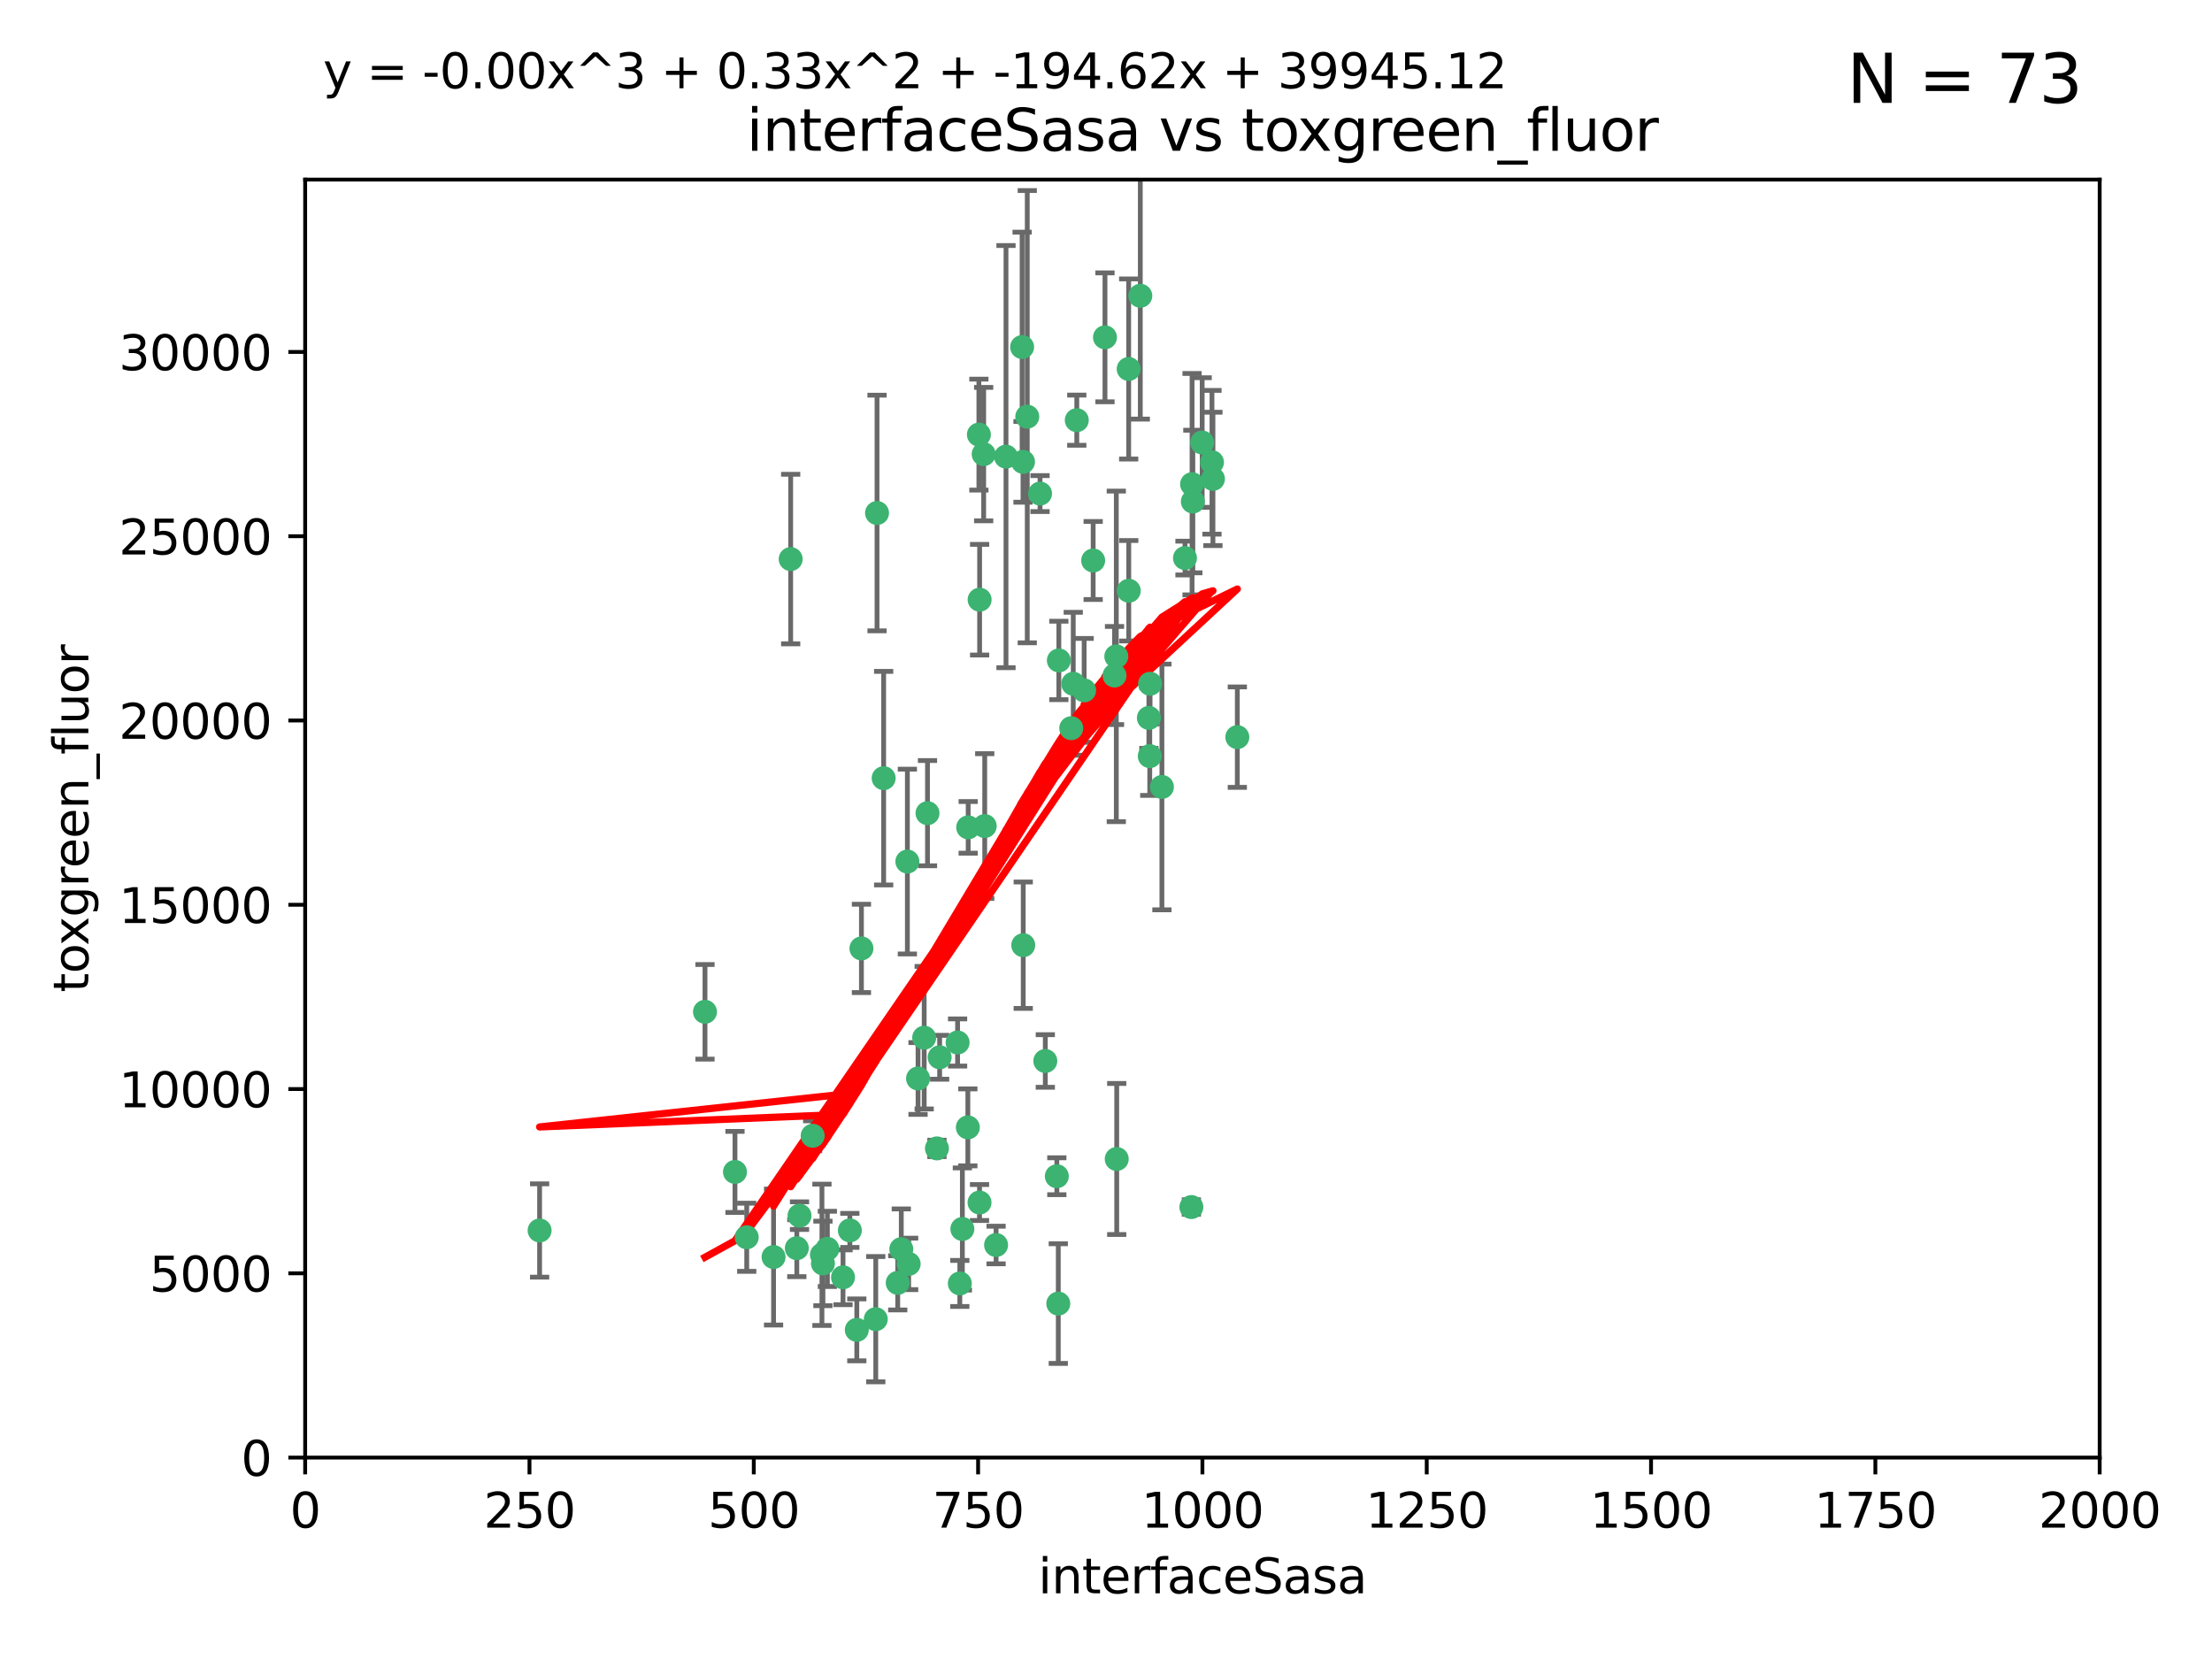<?xml version="1.0" encoding="utf-8" standalone="no"?>
<!DOCTYPE svg PUBLIC "-//W3C//DTD SVG 1.1//EN"
  "http://www.w3.org/Graphics/SVG/1.1/DTD/svg11.dtd">
<svg xmlns:xlink="http://www.w3.org/1999/xlink" width="460.8pt" height="345.6pt" viewBox="0 0 460.8 345.6" xmlns="http://www.w3.org/2000/svg" version="1.1">
 <defs>
  <style type="text/css">*{stroke-linejoin: round; stroke-linecap: butt}</style>
 </defs>
 <g id="figure_1">
  <g id="patch_1">
   <path d="M 0 345.6 
L 460.8 345.6 
L 460.8 0 
L 0 0 
z
" style="fill: #ffffff"/>
  </g>
  <g id="axes_1">
   <g id="patch_2">
    <path d="M 63.571 303.64 
L 437.4 303.64 
L 437.4 37.411 
L 63.571 37.411 
z
" style="fill: #ffffff"/>
   </g>
   <g id="PathCollection_1">
    <defs>
     <path id="m4829b3153b" d="M 0 1.118 
C 0.297 1.118 0.581 1 0.791 0.791 
C 1 0.581 1.118 0.297 1.118 0 
C 1.118 -0.297 1 -0.581 0.791 -0.791 
C 0.581 -1 0.297 -1.118 0 -1.118 
C -0.297 -1.118 -0.581 -1 -0.791 -0.791 
C -1 -0.581 -1.118 -0.297 -1.118 0 
C -1.118 0.297 -1 0.581 -0.791 0.791 
C -0.581 1 -0.297 1.118 0 1.118 
z
" style="stroke: #3cb371"/>
    </defs>
    <g clip-path="url(#p888e68819f)">
     <use xlink:href="#m4829b3153b" x="212.925" y="72.294" style="fill: #3cb371; stroke: #3cb371"/>
     <use xlink:href="#m4829b3153b" x="232.546" y="136.733" style="fill: #3cb371; stroke: #3cb371"/>
     <use xlink:href="#m4829b3153b" x="250.437" y="92.187" style="fill: #3cb371; stroke: #3cb371"/>
     <use xlink:href="#m4829b3153b" x="252.676" y="99.763" style="fill: #3cb371; stroke: #3cb371"/>
     <use xlink:href="#m4829b3153b" x="230.187" y="70.271" style="fill: #3cb371; stroke: #3cb371"/>
     <use xlink:href="#m4829b3153b" x="246.854" y="116.252" style="fill: #3cb371; stroke: #3cb371"/>
     <use xlink:href="#m4829b3153b" x="235.142" y="123.063" style="fill: #3cb371; stroke: #3cb371"/>
     <use xlink:href="#m4829b3153b" x="223.161" y="151.693" style="fill: #3cb371; stroke: #3cb371"/>
     <use xlink:href="#m4829b3153b" x="242.046" y="163.936" style="fill: #3cb371; stroke: #3cb371"/>
     <use xlink:href="#m4829b3153b" x="248.491" y="104.476" style="fill: #3cb371; stroke: #3cb371"/>
     <use xlink:href="#m4829b3153b" x="225.848" y="143.815" style="fill: #3cb371; stroke: #3cb371"/>
     <use xlink:href="#m4829b3153b" x="227.725" y="116.762" style="fill: #3cb371; stroke: #3cb371"/>
     <use xlink:href="#m4829b3153b" x="235.125" y="76.865" style="fill: #3cb371; stroke: #3cb371"/>
     <use xlink:href="#m4829b3153b" x="237.546" y="61.614" style="fill: #3cb371; stroke: #3cb371"/>
     <use xlink:href="#m4829b3153b" x="257.757" y="153.559" style="fill: #3cb371; stroke: #3cb371"/>
     <use xlink:href="#m4829b3153b" x="216.658" y="102.821" style="fill: #3cb371; stroke: #3cb371"/>
     <use xlink:href="#m4829b3153b" x="204.916" y="94.6" style="fill: #3cb371; stroke: #3cb371"/>
     <use xlink:href="#m4829b3153b" x="213.159" y="196.901" style="fill: #3cb371; stroke: #3cb371"/>
     <use xlink:href="#m4829b3153b" x="220.577" y="137.58" style="fill: #3cb371; stroke: #3cb371"/>
     <use xlink:href="#m4829b3153b" x="223.577" y="142.442" style="fill: #3cb371; stroke: #3cb371"/>
     <use xlink:href="#m4829b3153b" x="203.92" y="90.534" style="fill: #3cb371; stroke: #3cb371"/>
     <use xlink:href="#m4829b3153b" x="239.332" y="149.553" style="fill: #3cb371; stroke: #3cb371"/>
     <use xlink:href="#m4829b3153b" x="204.073" y="124.926" style="fill: #3cb371; stroke: #3cb371"/>
     <use xlink:href="#m4829b3153b" x="248.329" y="100.862" style="fill: #3cb371; stroke: #3cb371"/>
     <use xlink:href="#m4829b3153b" x="182.701" y="106.867" style="fill: #3cb371; stroke: #3cb371"/>
     <use xlink:href="#m4829b3153b" x="239.579" y="142.44" style="fill: #3cb371; stroke: #3cb371"/>
     <use xlink:href="#m4829b3153b" x="213.998" y="86.8" style="fill: #3cb371; stroke: #3cb371"/>
     <use xlink:href="#m4829b3153b" x="232.635" y="241.437" style="fill: #3cb371; stroke: #3cb371"/>
     <use xlink:href="#m4829b3153b" x="252.476" y="96.298" style="fill: #3cb371; stroke: #3cb371"/>
     <use xlink:href="#m4829b3153b" x="209.568" y="95.121" style="fill: #3cb371; stroke: #3cb371"/>
     <use xlink:href="#m4829b3153b" x="248.185" y="251.452" style="fill: #3cb371; stroke: #3cb371"/>
     <use xlink:href="#m4829b3153b" x="220.157" y="245.034" style="fill: #3cb371; stroke: #3cb371"/>
     <use xlink:href="#m4829b3153b" x="213.11" y="96.211" style="fill: #3cb371; stroke: #3cb371"/>
     <use xlink:href="#m4829b3153b" x="189.023" y="179.478" style="fill: #3cb371; stroke: #3cb371"/>
     <use xlink:href="#m4829b3153b" x="193.215" y="169.397" style="fill: #3cb371; stroke: #3cb371"/>
     <use xlink:href="#m4829b3153b" x="224.314" y="87.531" style="fill: #3cb371; stroke: #3cb371"/>
     <use xlink:href="#m4829b3153b" x="239.516" y="157.513" style="fill: #3cb371; stroke: #3cb371"/>
     <use xlink:href="#m4829b3153b" x="164.714" y="116.464" style="fill: #3cb371; stroke: #3cb371"/>
     <use xlink:href="#m4829b3153b" x="205.136" y="172.082" style="fill: #3cb371; stroke: #3cb371"/>
     <use xlink:href="#m4829b3153b" x="201.621" y="234.855" style="fill: #3cb371; stroke: #3cb371"/>
     <use xlink:href="#m4829b3153b" x="161.148" y="261.86" style="fill: #3cb371; stroke: #3cb371"/>
     <use xlink:href="#m4829b3153b" x="201.69" y="172.356" style="fill: #3cb371; stroke: #3cb371"/>
     <use xlink:href="#m4829b3153b" x="199.948" y="267.365" style="fill: #3cb371; stroke: #3cb371"/>
     <use xlink:href="#m4829b3153b" x="192.525" y="216.17" style="fill: #3cb371; stroke: #3cb371"/>
     <use xlink:href="#m4829b3153b" x="155.557" y="257.745" style="fill: #3cb371; stroke: #3cb371"/>
     <use xlink:href="#m4829b3153b" x="184.082" y="162.105" style="fill: #3cb371; stroke: #3cb371"/>
     <use xlink:href="#m4829b3153b" x="207.501" y="259.36" style="fill: #3cb371; stroke: #3cb371"/>
     <use xlink:href="#m4829b3153b" x="187.755" y="260.221" style="fill: #3cb371; stroke: #3cb371"/>
     <use xlink:href="#m4829b3153b" x="172.357" y="260.163" style="fill: #3cb371; stroke: #3cb371"/>
     <use xlink:href="#m4829b3153b" x="165.991" y="260.019" style="fill: #3cb371; stroke: #3cb371"/>
     <use xlink:href="#m4829b3153b" x="232.174" y="140.722" style="fill: #3cb371; stroke: #3cb371"/>
     <use xlink:href="#m4829b3153b" x="200.477" y="256.018" style="fill: #3cb371; stroke: #3cb371"/>
     <use xlink:href="#m4829b3153b" x="179.453" y="197.571" style="fill: #3cb371; stroke: #3cb371"/>
     <use xlink:href="#m4829b3153b" x="175.617" y="266.086" style="fill: #3cb371; stroke: #3cb371"/>
     <use xlink:href="#m4829b3153b" x="112.41" y="256.331" style="fill: #3cb371; stroke: #3cb371"/>
     <use xlink:href="#m4829b3153b" x="178.488" y="277.035" style="fill: #3cb371; stroke: #3cb371"/>
     <use xlink:href="#m4829b3153b" x="217.757" y="221.023" style="fill: #3cb371; stroke: #3cb371"/>
     <use xlink:href="#m4829b3153b" x="169.294" y="236.599" style="fill: #3cb371; stroke: #3cb371"/>
     <use xlink:href="#m4829b3153b" x="191.245" y="224.667" style="fill: #3cb371; stroke: #3cb371"/>
     <use xlink:href="#m4829b3153b" x="220.46" y="271.563" style="fill: #3cb371; stroke: #3cb371"/>
     <use xlink:href="#m4829b3153b" x="166.554" y="253.241" style="fill: #3cb371; stroke: #3cb371"/>
     <use xlink:href="#m4829b3153b" x="195.181" y="239.234" style="fill: #3cb371; stroke: #3cb371"/>
     <use xlink:href="#m4829b3153b" x="204.052" y="250.509" style="fill: #3cb371; stroke: #3cb371"/>
     <use xlink:href="#m4829b3153b" x="187.013" y="267.238" style="fill: #3cb371; stroke: #3cb371"/>
     <use xlink:href="#m4829b3153b" x="195.744" y="220.252" style="fill: #3cb371; stroke: #3cb371"/>
     <use xlink:href="#m4829b3153b" x="189.29" y="263.294" style="fill: #3cb371; stroke: #3cb371"/>
     <use xlink:href="#m4829b3153b" x="182.439" y="274.808" style="fill: #3cb371; stroke: #3cb371"/>
     <use xlink:href="#m4829b3153b" x="171.225" y="261.393" style="fill: #3cb371; stroke: #3cb371"/>
     <use xlink:href="#m4829b3153b" x="177.039" y="256.316" style="fill: #3cb371; stroke: #3cb371"/>
     <use xlink:href="#m4829b3153b" x="171.432" y="263.195" style="fill: #3cb371; stroke: #3cb371"/>
     <use xlink:href="#m4829b3153b" x="199.484" y="217.17" style="fill: #3cb371; stroke: #3cb371"/>
     <use xlink:href="#m4829b3153b" x="153.109" y="244.135" style="fill: #3cb371; stroke: #3cb371"/>
     <use xlink:href="#m4829b3153b" x="146.862" y="210.779" style="fill: #3cb371; stroke: #3cb371"/>
    </g>
   </g>
   <g id="matplotlib.axis_1">
    <g id="xtick_1">
     <g id="line2d_1">
      <defs>
       <path id="m2252992930" d="M 0 0 
L 0 3.5 
" style="stroke: #000000; stroke-width: 0.8"/>
      </defs>
      <g>
       <use xlink:href="#m2252992930" x="63.571" y="303.64" style="stroke: #000000; stroke-width: 0.8"/>
      </g>
     </g>
     <g id="text_1">
      <!-- 0 -->
      <g transform="translate(60.39 318.238)scale(0.1 -0.1)">
       <defs>
        <path id="DejaVuSans-30" d="M 2034 4250 
Q 1547 4250 1301 3770 
Q 1056 3291 1056 2328 
Q 1056 1369 1301 889 
Q 1547 409 2034 409 
Q 2525 409 2770 889 
Q 3016 1369 3016 2328 
Q 3016 3291 2770 3770 
Q 2525 4250 2034 4250 
z
M 2034 4750 
Q 2819 4750 3233 4129 
Q 3647 3509 3647 2328 
Q 3647 1150 3233 529 
Q 2819 -91 2034 -91 
Q 1250 -91 836 529 
Q 422 1150 422 2328 
Q 422 3509 836 4129 
Q 1250 4750 2034 4750 
z
" transform="scale(0.016)"/>
       </defs>
       <use xlink:href="#DejaVuSans-30"/>
      </g>
     </g>
    </g>
    <g id="xtick_2">
     <g id="line2d_2">
      <g>
       <use xlink:href="#m2252992930" x="110.3" y="303.64" style="stroke: #000000; stroke-width: 0.8"/>
      </g>
     </g>
     <g id="text_2">
      <!-- 250 -->
      <g transform="translate(100.756 318.238)scale(0.1 -0.1)">
       <defs>
        <path id="DejaVuSans-32" d="M 1228 531 
L 3431 531 
L 3431 0 
L 469 0 
L 469 531 
Q 828 903 1448 1529 
Q 2069 2156 2228 2338 
Q 2531 2678 2651 2914 
Q 2772 3150 2772 3378 
Q 2772 3750 2511 3984 
Q 2250 4219 1831 4219 
Q 1534 4219 1204 4116 
Q 875 4013 500 3803 
L 500 4441 
Q 881 4594 1212 4672 
Q 1544 4750 1819 4750 
Q 2544 4750 2975 4387 
Q 3406 4025 3406 3419 
Q 3406 3131 3298 2873 
Q 3191 2616 2906 2266 
Q 2828 2175 2409 1742 
Q 1991 1309 1228 531 
z
" transform="scale(0.016)"/>
        <path id="DejaVuSans-35" d="M 691 4666 
L 3169 4666 
L 3169 4134 
L 1269 4134 
L 1269 2991 
Q 1406 3038 1543 3061 
Q 1681 3084 1819 3084 
Q 2600 3084 3056 2656 
Q 3513 2228 3513 1497 
Q 3513 744 3044 326 
Q 2575 -91 1722 -91 
Q 1428 -91 1123 -41 
Q 819 9 494 109 
L 494 744 
Q 775 591 1075 516 
Q 1375 441 1709 441 
Q 2250 441 2565 725 
Q 2881 1009 2881 1497 
Q 2881 1984 2565 2268 
Q 2250 2553 1709 2553 
Q 1456 2553 1204 2497 
Q 953 2441 691 2322 
L 691 4666 
z
" transform="scale(0.016)"/>
       </defs>
       <use xlink:href="#DejaVuSans-32"/>
       <use xlink:href="#DejaVuSans-35" x="63.623"/>
       <use xlink:href="#DejaVuSans-30" x="127.246"/>
      </g>
     </g>
    </g>
    <g id="xtick_3">
     <g id="line2d_3">
      <g>
       <use xlink:href="#m2252992930" x="157.028" y="303.64" style="stroke: #000000; stroke-width: 0.8"/>
      </g>
     </g>
     <g id="text_3">
      <!-- 500 -->
      <g transform="translate(147.485 318.238)scale(0.1 -0.1)">
       <use xlink:href="#DejaVuSans-35"/>
       <use xlink:href="#DejaVuSans-30" x="63.623"/>
       <use xlink:href="#DejaVuSans-30" x="127.246"/>
      </g>
     </g>
    </g>
    <g id="xtick_4">
     <g id="line2d_4">
      <g>
       <use xlink:href="#m2252992930" x="203.757" y="303.64" style="stroke: #000000; stroke-width: 0.8"/>
      </g>
     </g>
     <g id="text_4">
      <!-- 750 -->
      <g transform="translate(194.213 318.238)scale(0.1 -0.1)">
       <defs>
        <path id="DejaVuSans-37" d="M 525 4666 
L 3525 4666 
L 3525 4397 
L 1831 0 
L 1172 0 
L 2766 4134 
L 525 4134 
L 525 4666 
z
" transform="scale(0.016)"/>
       </defs>
       <use xlink:href="#DejaVuSans-37"/>
       <use xlink:href="#DejaVuSans-35" x="63.623"/>
       <use xlink:href="#DejaVuSans-30" x="127.246"/>
      </g>
     </g>
    </g>
    <g id="xtick_5">
     <g id="line2d_5">
      <g>
       <use xlink:href="#m2252992930" x="250.486" y="303.64" style="stroke: #000000; stroke-width: 0.8"/>
      </g>
     </g>
     <g id="text_5">
      <!-- 1000 -->
      <g transform="translate(237.761 318.238)scale(0.1 -0.1)">
       <defs>
        <path id="DejaVuSans-31" d="M 794 531 
L 1825 531 
L 1825 4091 
L 703 3866 
L 703 4441 
L 1819 4666 
L 2450 4666 
L 2450 531 
L 3481 531 
L 3481 0 
L 794 0 
L 794 531 
z
" transform="scale(0.016)"/>
       </defs>
       <use xlink:href="#DejaVuSans-31"/>
       <use xlink:href="#DejaVuSans-30" x="63.623"/>
       <use xlink:href="#DejaVuSans-30" x="127.246"/>
       <use xlink:href="#DejaVuSans-30" x="190.869"/>
      </g>
     </g>
    </g>
    <g id="xtick_6">
     <g id="line2d_6">
      <g>
       <use xlink:href="#m2252992930" x="297.214" y="303.64" style="stroke: #000000; stroke-width: 0.8"/>
      </g>
     </g>
     <g id="text_6">
      <!-- 1250 -->
      <g transform="translate(284.489 318.238)scale(0.1 -0.1)">
       <use xlink:href="#DejaVuSans-31"/>
       <use xlink:href="#DejaVuSans-32" x="63.623"/>
       <use xlink:href="#DejaVuSans-35" x="127.246"/>
       <use xlink:href="#DejaVuSans-30" x="190.869"/>
      </g>
     </g>
    </g>
    <g id="xtick_7">
     <g id="line2d_7">
      <g>
       <use xlink:href="#m2252992930" x="343.943" y="303.64" style="stroke: #000000; stroke-width: 0.8"/>
      </g>
     </g>
     <g id="text_7">
      <!-- 1500 -->
      <g transform="translate(331.218 318.238)scale(0.1 -0.1)">
       <use xlink:href="#DejaVuSans-31"/>
       <use xlink:href="#DejaVuSans-35" x="63.623"/>
       <use xlink:href="#DejaVuSans-30" x="127.246"/>
       <use xlink:href="#DejaVuSans-30" x="190.869"/>
      </g>
     </g>
    </g>
    <g id="xtick_8">
     <g id="line2d_8">
      <g>
       <use xlink:href="#m2252992930" x="390.671" y="303.64" style="stroke: #000000; stroke-width: 0.8"/>
      </g>
     </g>
     <g id="text_8">
      <!-- 1750 -->
      <g transform="translate(377.946 318.238)scale(0.1 -0.1)">
       <use xlink:href="#DejaVuSans-31"/>
       <use xlink:href="#DejaVuSans-37" x="63.623"/>
       <use xlink:href="#DejaVuSans-35" x="127.246"/>
       <use xlink:href="#DejaVuSans-30" x="190.869"/>
      </g>
     </g>
    </g>
    <g id="xtick_9">
     <g id="line2d_9">
      <g>
       <use xlink:href="#m2252992930" x="437.4" y="303.64" style="stroke: #000000; stroke-width: 0.8"/>
      </g>
     </g>
     <g id="text_9">
      <!-- 2000 -->
      <g transform="translate(424.675 318.238)scale(0.1 -0.1)">
       <use xlink:href="#DejaVuSans-32"/>
       <use xlink:href="#DejaVuSans-30" x="63.623"/>
       <use xlink:href="#DejaVuSans-30" x="127.246"/>
       <use xlink:href="#DejaVuSans-30" x="190.869"/>
      </g>
     </g>
    </g>
    <g id="text_10">
     <!-- interfaceSasa -->
     <g transform="translate(216.279 331.917)scale(0.1 -0.1)">
      <defs>
       <path id="DejaVuSans-69" d="M 603 3500 
L 1178 3500 
L 1178 0 
L 603 0 
L 603 3500 
z
M 603 4863 
L 1178 4863 
L 1178 4134 
L 603 4134 
L 603 4863 
z
" transform="scale(0.016)"/>
       <path id="DejaVuSans-6e" d="M 3513 2113 
L 3513 0 
L 2938 0 
L 2938 2094 
Q 2938 2591 2744 2837 
Q 2550 3084 2163 3084 
Q 1697 3084 1428 2787 
Q 1159 2491 1159 1978 
L 1159 0 
L 581 0 
L 581 3500 
L 1159 3500 
L 1159 2956 
Q 1366 3272 1645 3428 
Q 1925 3584 2291 3584 
Q 2894 3584 3203 3211 
Q 3513 2838 3513 2113 
z
" transform="scale(0.016)"/>
       <path id="DejaVuSans-74" d="M 1172 4494 
L 1172 3500 
L 2356 3500 
L 2356 3053 
L 1172 3053 
L 1172 1153 
Q 1172 725 1289 603 
Q 1406 481 1766 481 
L 2356 481 
L 2356 0 
L 1766 0 
Q 1100 0 847 248 
Q 594 497 594 1153 
L 594 3053 
L 172 3053 
L 172 3500 
L 594 3500 
L 594 4494 
L 1172 4494 
z
" transform="scale(0.016)"/>
       <path id="DejaVuSans-65" d="M 3597 1894 
L 3597 1613 
L 953 1613 
Q 991 1019 1311 708 
Q 1631 397 2203 397 
Q 2534 397 2845 478 
Q 3156 559 3463 722 
L 3463 178 
Q 3153 47 2828 -22 
Q 2503 -91 2169 -91 
Q 1331 -91 842 396 
Q 353 884 353 1716 
Q 353 2575 817 3079 
Q 1281 3584 2069 3584 
Q 2775 3584 3186 3129 
Q 3597 2675 3597 1894 
z
M 3022 2063 
Q 3016 2534 2758 2815 
Q 2500 3097 2075 3097 
Q 1594 3097 1305 2825 
Q 1016 2553 972 2059 
L 3022 2063 
z
" transform="scale(0.016)"/>
       <path id="DejaVuSans-72" d="M 2631 2963 
Q 2534 3019 2420 3045 
Q 2306 3072 2169 3072 
Q 1681 3072 1420 2755 
Q 1159 2438 1159 1844 
L 1159 0 
L 581 0 
L 581 3500 
L 1159 3500 
L 1159 2956 
Q 1341 3275 1631 3429 
Q 1922 3584 2338 3584 
Q 2397 3584 2469 3576 
Q 2541 3569 2628 3553 
L 2631 2963 
z
" transform="scale(0.016)"/>
       <path id="DejaVuSans-66" d="M 2375 4863 
L 2375 4384 
L 1825 4384 
Q 1516 4384 1395 4259 
Q 1275 4134 1275 3809 
L 1275 3500 
L 2222 3500 
L 2222 3053 
L 1275 3053 
L 1275 0 
L 697 0 
L 697 3053 
L 147 3053 
L 147 3500 
L 697 3500 
L 697 3744 
Q 697 4328 969 4595 
Q 1241 4863 1831 4863 
L 2375 4863 
z
" transform="scale(0.016)"/>
       <path id="DejaVuSans-61" d="M 2194 1759 
Q 1497 1759 1228 1600 
Q 959 1441 959 1056 
Q 959 750 1161 570 
Q 1363 391 1709 391 
Q 2188 391 2477 730 
Q 2766 1069 2766 1631 
L 2766 1759 
L 2194 1759 
z
M 3341 1997 
L 3341 0 
L 2766 0 
L 2766 531 
Q 2569 213 2275 61 
Q 1981 -91 1556 -91 
Q 1019 -91 701 211 
Q 384 513 384 1019 
Q 384 1609 779 1909 
Q 1175 2209 1959 2209 
L 2766 2209 
L 2766 2266 
Q 2766 2663 2505 2880 
Q 2244 3097 1772 3097 
Q 1472 3097 1187 3025 
Q 903 2953 641 2809 
L 641 3341 
Q 956 3463 1253 3523 
Q 1550 3584 1831 3584 
Q 2591 3584 2966 3190 
Q 3341 2797 3341 1997 
z
" transform="scale(0.016)"/>
       <path id="DejaVuSans-63" d="M 3122 3366 
L 3122 2828 
Q 2878 2963 2633 3030 
Q 2388 3097 2138 3097 
Q 1578 3097 1268 2742 
Q 959 2388 959 1747 
Q 959 1106 1268 751 
Q 1578 397 2138 397 
Q 2388 397 2633 464 
Q 2878 531 3122 666 
L 3122 134 
Q 2881 22 2623 -34 
Q 2366 -91 2075 -91 
Q 1284 -91 818 406 
Q 353 903 353 1747 
Q 353 2603 823 3093 
Q 1294 3584 2113 3584 
Q 2378 3584 2631 3529 
Q 2884 3475 3122 3366 
z
" transform="scale(0.016)"/>
       <path id="DejaVuSans-53" d="M 3425 4513 
L 3425 3897 
Q 3066 4069 2747 4153 
Q 2428 4238 2131 4238 
Q 1616 4238 1336 4038 
Q 1056 3838 1056 3469 
Q 1056 3159 1242 3001 
Q 1428 2844 1947 2747 
L 2328 2669 
Q 3034 2534 3370 2195 
Q 3706 1856 3706 1288 
Q 3706 609 3251 259 
Q 2797 -91 1919 -91 
Q 1588 -91 1214 -16 
Q 841 59 441 206 
L 441 856 
Q 825 641 1194 531 
Q 1563 422 1919 422 
Q 2459 422 2753 634 
Q 3047 847 3047 1241 
Q 3047 1584 2836 1778 
Q 2625 1972 2144 2069 
L 1759 2144 
Q 1053 2284 737 2584 
Q 422 2884 422 3419 
Q 422 4038 858 4394 
Q 1294 4750 2059 4750 
Q 2388 4750 2728 4690 
Q 3069 4631 3425 4513 
z
" transform="scale(0.016)"/>
       <path id="DejaVuSans-73" d="M 2834 3397 
L 2834 2853 
Q 2591 2978 2328 3040 
Q 2066 3103 1784 3103 
Q 1356 3103 1142 2972 
Q 928 2841 928 2578 
Q 928 2378 1081 2264 
Q 1234 2150 1697 2047 
L 1894 2003 
Q 2506 1872 2764 1633 
Q 3022 1394 3022 966 
Q 3022 478 2636 193 
Q 2250 -91 1575 -91 
Q 1294 -91 989 -36 
Q 684 19 347 128 
L 347 722 
Q 666 556 975 473 
Q 1284 391 1588 391 
Q 1994 391 2212 530 
Q 2431 669 2431 922 
Q 2431 1156 2273 1281 
Q 2116 1406 1581 1522 
L 1381 1569 
Q 847 1681 609 1914 
Q 372 2147 372 2553 
Q 372 3047 722 3315 
Q 1072 3584 1716 3584 
Q 2034 3584 2315 3537 
Q 2597 3491 2834 3397 
z
" transform="scale(0.016)"/>
      </defs>
      <use xlink:href="#DejaVuSans-69"/>
      <use xlink:href="#DejaVuSans-6e" x="27.783"/>
      <use xlink:href="#DejaVuSans-74" x="91.162"/>
      <use xlink:href="#DejaVuSans-65" x="130.371"/>
      <use xlink:href="#DejaVuSans-72" x="191.895"/>
      <use xlink:href="#DejaVuSans-66" x="233.008"/>
      <use xlink:href="#DejaVuSans-61" x="268.213"/>
      <use xlink:href="#DejaVuSans-63" x="329.492"/>
      <use xlink:href="#DejaVuSans-65" x="384.473"/>
      <use xlink:href="#DejaVuSans-53" x="445.996"/>
      <use xlink:href="#DejaVuSans-61" x="509.473"/>
      <use xlink:href="#DejaVuSans-73" x="570.752"/>
      <use xlink:href="#DejaVuSans-61" x="622.852"/>
     </g>
    </g>
   </g>
   <g id="matplotlib.axis_2">
    <g id="ytick_1">
     <g id="line2d_10">
      <defs>
       <path id="m2124e53529" d="M 0 0 
L -3.5 0 
" style="stroke: #000000; stroke-width: 0.8"/>
      </defs>
      <g>
       <use xlink:href="#m2124e53529" x="63.571" y="303.64" style="stroke: #000000; stroke-width: 0.8"/>
      </g>
     </g>
     <g id="text_11">
      <!-- 0 -->
      <g transform="translate(50.209 307.439)scale(0.1 -0.1)">
       <use xlink:href="#DejaVuSans-30"/>
      </g>
     </g>
    </g>
    <g id="ytick_2">
     <g id="line2d_11">
      <g>
       <use xlink:href="#m2124e53529" x="63.571" y="265.253" style="stroke: #000000; stroke-width: 0.8"/>
      </g>
     </g>
     <g id="text_12">
      <!-- 5000 -->
      <g transform="translate(31.121 269.052)scale(0.1 -0.1)">
       <use xlink:href="#DejaVuSans-35"/>
       <use xlink:href="#DejaVuSans-30" x="63.623"/>
       <use xlink:href="#DejaVuSans-30" x="127.246"/>
       <use xlink:href="#DejaVuSans-30" x="190.869"/>
      </g>
     </g>
    </g>
    <g id="ytick_3">
     <g id="line2d_12">
      <g>
       <use xlink:href="#m2124e53529" x="63.571" y="226.866" style="stroke: #000000; stroke-width: 0.8"/>
      </g>
     </g>
     <g id="text_13">
      <!-- 10000 -->
      <g transform="translate(24.759 230.665)scale(0.1 -0.1)">
       <use xlink:href="#DejaVuSans-31"/>
       <use xlink:href="#DejaVuSans-30" x="63.623"/>
       <use xlink:href="#DejaVuSans-30" x="127.246"/>
       <use xlink:href="#DejaVuSans-30" x="190.869"/>
       <use xlink:href="#DejaVuSans-30" x="254.492"/>
      </g>
     </g>
    </g>
    <g id="ytick_4">
     <g id="line2d_13">
      <g>
       <use xlink:href="#m2124e53529" x="63.571" y="188.479" style="stroke: #000000; stroke-width: 0.8"/>
      </g>
     </g>
     <g id="text_14">
      <!-- 15000 -->
      <g transform="translate(24.759 192.278)scale(0.1 -0.1)">
       <use xlink:href="#DejaVuSans-31"/>
       <use xlink:href="#DejaVuSans-35" x="63.623"/>
       <use xlink:href="#DejaVuSans-30" x="127.246"/>
       <use xlink:href="#DejaVuSans-30" x="190.869"/>
       <use xlink:href="#DejaVuSans-30" x="254.492"/>
      </g>
     </g>
    </g>
    <g id="ytick_5">
     <g id="line2d_14">
      <g>
       <use xlink:href="#m2124e53529" x="63.571" y="150.092" style="stroke: #000000; stroke-width: 0.8"/>
      </g>
     </g>
     <g id="text_15">
      <!-- 20000 -->
      <g transform="translate(24.759 153.891)scale(0.1 -0.1)">
       <use xlink:href="#DejaVuSans-32"/>
       <use xlink:href="#DejaVuSans-30" x="63.623"/>
       <use xlink:href="#DejaVuSans-30" x="127.246"/>
       <use xlink:href="#DejaVuSans-30" x="190.869"/>
       <use xlink:href="#DejaVuSans-30" x="254.492"/>
      </g>
     </g>
    </g>
    <g id="ytick_6">
     <g id="line2d_15">
      <g>
       <use xlink:href="#m2124e53529" x="63.571" y="111.705" style="stroke: #000000; stroke-width: 0.8"/>
      </g>
     </g>
     <g id="text_16">
      <!-- 25000 -->
      <g transform="translate(24.759 115.504)scale(0.1 -0.1)">
       <use xlink:href="#DejaVuSans-32"/>
       <use xlink:href="#DejaVuSans-35" x="63.623"/>
       <use xlink:href="#DejaVuSans-30" x="127.246"/>
       <use xlink:href="#DejaVuSans-30" x="190.869"/>
       <use xlink:href="#DejaVuSans-30" x="254.492"/>
      </g>
     </g>
    </g>
    <g id="ytick_7">
     <g id="line2d_16">
      <g>
       <use xlink:href="#m2124e53529" x="63.571" y="73.317" style="stroke: #000000; stroke-width: 0.8"/>
      </g>
     </g>
     <g id="text_17">
      <!-- 30000 -->
      <g transform="translate(24.759 77.117)scale(0.1 -0.1)">
       <defs>
        <path id="DejaVuSans-33" d="M 2597 2516 
Q 3050 2419 3304 2112 
Q 3559 1806 3559 1356 
Q 3559 666 3084 287 
Q 2609 -91 1734 -91 
Q 1441 -91 1130 -33 
Q 819 25 488 141 
L 488 750 
Q 750 597 1062 519 
Q 1375 441 1716 441 
Q 2309 441 2620 675 
Q 2931 909 2931 1356 
Q 2931 1769 2642 2001 
Q 2353 2234 1838 2234 
L 1294 2234 
L 1294 2753 
L 1863 2753 
Q 2328 2753 2575 2939 
Q 2822 3125 2822 3475 
Q 2822 3834 2567 4026 
Q 2313 4219 1838 4219 
Q 1578 4219 1281 4162 
Q 984 4106 628 3988 
L 628 4550 
Q 988 4650 1302 4700 
Q 1616 4750 1894 4750 
Q 2613 4750 3031 4423 
Q 3450 4097 3450 3541 
Q 3450 3153 3228 2886 
Q 3006 2619 2597 2516 
z
" transform="scale(0.016)"/>
       </defs>
       <use xlink:href="#DejaVuSans-33"/>
       <use xlink:href="#DejaVuSans-30" x="63.623"/>
       <use xlink:href="#DejaVuSans-30" x="127.246"/>
       <use xlink:href="#DejaVuSans-30" x="190.869"/>
       <use xlink:href="#DejaVuSans-30" x="254.492"/>
      </g>
     </g>
    </g>
    <g id="text_18">
     <!-- toxgreen_fluor -->
     <g transform="translate(18.401 206.72)rotate(-90)scale(0.1 -0.1)">
      <defs>
       <path id="DejaVuSans-6f" d="M 1959 3097 
Q 1497 3097 1228 2736 
Q 959 2375 959 1747 
Q 959 1119 1226 758 
Q 1494 397 1959 397 
Q 2419 397 2687 759 
Q 2956 1122 2956 1747 
Q 2956 2369 2687 2733 
Q 2419 3097 1959 3097 
z
M 1959 3584 
Q 2709 3584 3137 3096 
Q 3566 2609 3566 1747 
Q 3566 888 3137 398 
Q 2709 -91 1959 -91 
Q 1206 -91 779 398 
Q 353 888 353 1747 
Q 353 2609 779 3096 
Q 1206 3584 1959 3584 
z
" transform="scale(0.016)"/>
       <path id="DejaVuSans-78" d="M 3513 3500 
L 2247 1797 
L 3578 0 
L 2900 0 
L 1881 1375 
L 863 0 
L 184 0 
L 1544 1831 
L 300 3500 
L 978 3500 
L 1906 2253 
L 2834 3500 
L 3513 3500 
z
" transform="scale(0.016)"/>
       <path id="DejaVuSans-67" d="M 2906 1791 
Q 2906 2416 2648 2759 
Q 2391 3103 1925 3103 
Q 1463 3103 1205 2759 
Q 947 2416 947 1791 
Q 947 1169 1205 825 
Q 1463 481 1925 481 
Q 2391 481 2648 825 
Q 2906 1169 2906 1791 
z
M 3481 434 
Q 3481 -459 3084 -895 
Q 2688 -1331 1869 -1331 
Q 1566 -1331 1297 -1286 
Q 1028 -1241 775 -1147 
L 775 -588 
Q 1028 -725 1275 -790 
Q 1522 -856 1778 -856 
Q 2344 -856 2625 -561 
Q 2906 -266 2906 331 
L 2906 616 
Q 2728 306 2450 153 
Q 2172 0 1784 0 
Q 1141 0 747 490 
Q 353 981 353 1791 
Q 353 2603 747 3093 
Q 1141 3584 1784 3584 
Q 2172 3584 2450 3431 
Q 2728 3278 2906 2969 
L 2906 3500 
L 3481 3500 
L 3481 434 
z
" transform="scale(0.016)"/>
       <path id="DejaVuSans-5f" d="M 3263 -1063 
L 3263 -1509 
L -63 -1509 
L -63 -1063 
L 3263 -1063 
z
" transform="scale(0.016)"/>
       <path id="DejaVuSans-6c" d="M 603 4863 
L 1178 4863 
L 1178 0 
L 603 0 
L 603 4863 
z
" transform="scale(0.016)"/>
       <path id="DejaVuSans-75" d="M 544 1381 
L 544 3500 
L 1119 3500 
L 1119 1403 
Q 1119 906 1312 657 
Q 1506 409 1894 409 
Q 2359 409 2629 706 
Q 2900 1003 2900 1516 
L 2900 3500 
L 3475 3500 
L 3475 0 
L 2900 0 
L 2900 538 
Q 2691 219 2414 64 
Q 2138 -91 1772 -91 
Q 1169 -91 856 284 
Q 544 659 544 1381 
z
M 1991 3584 
L 1991 3584 
z
" transform="scale(0.016)"/>
      </defs>
      <use xlink:href="#DejaVuSans-74"/>
      <use xlink:href="#DejaVuSans-6f" x="39.209"/>
      <use xlink:href="#DejaVuSans-78" x="97.266"/>
      <use xlink:href="#DejaVuSans-67" x="156.445"/>
      <use xlink:href="#DejaVuSans-72" x="219.922"/>
      <use xlink:href="#DejaVuSans-65" x="258.785"/>
      <use xlink:href="#DejaVuSans-65" x="320.309"/>
      <use xlink:href="#DejaVuSans-6e" x="381.832"/>
      <use xlink:href="#DejaVuSans-5f" x="445.211"/>
      <use xlink:href="#DejaVuSans-66" x="495.211"/>
      <use xlink:href="#DejaVuSans-6c" x="530.416"/>
      <use xlink:href="#DejaVuSans-75" x="558.199"/>
      <use xlink:href="#DejaVuSans-6f" x="621.578"/>
      <use xlink:href="#DejaVuSans-72" x="682.76"/>
     </g>
    </g>
   </g>
   <g id="LineCollection_1">
    <path d="M 212.925 96.224 
L 212.925 48.364 
" clip-path="url(#p888e68819f)" style="fill: none; stroke: #696969"/>
    <path d="M 232.546 171.165 
L 232.546 102.302 
" clip-path="url(#p888e68819f)" style="fill: none; stroke: #696969"/>
    <path d="M 250.437 105.69 
L 250.437 78.685 
" clip-path="url(#p888e68819f)" style="fill: none; stroke: #696969"/>
    <path d="M 252.676 113.651 
L 252.676 85.875 
" clip-path="url(#p888e68819f)" style="fill: none; stroke: #696969"/>
    <path d="M 230.187 83.696 
L 230.187 56.846 
" clip-path="url(#p888e68819f)" style="fill: none; stroke: #696969"/>
    <path d="M 246.854 119.772 
L 246.854 112.733 
" clip-path="url(#p888e68819f)" style="fill: none; stroke: #696969"/>
    <path d="M 235.142 133.529 
L 235.142 112.598 
" clip-path="url(#p888e68819f)" style="fill: none; stroke: #696969"/>
    <path d="M 223.161 152.217 
L 223.161 151.168 
" clip-path="url(#p888e68819f)" style="fill: none; stroke: #696969"/>
    <path d="M 242.046 189.529 
L 242.046 138.343 
" clip-path="url(#p888e68819f)" style="fill: none; stroke: #696969"/>
    <path d="M 248.491 119.328 
L 248.491 89.623 
" clip-path="url(#p888e68819f)" style="fill: none; stroke: #696969"/>
    <path d="M 225.848 154.632 
L 225.848 132.999 
" clip-path="url(#p888e68819f)" style="fill: none; stroke: #696969"/>
    <path d="M 227.725 124.89 
L 227.725 108.635 
" clip-path="url(#p888e68819f)" style="fill: none; stroke: #696969"/>
    <path d="M 235.125 95.625 
L 235.125 58.105 
" clip-path="url(#p888e68819f)" style="fill: none; stroke: #696969"/>
    <path d="M 237.546 87.306 
L 237.546 35.922 
" clip-path="url(#p888e68819f)" style="fill: none; stroke: #696969"/>
    <path d="M 257.757 164.019 
L 257.757 143.098 
" clip-path="url(#p888e68819f)" style="fill: none; stroke: #696969"/>
    <path d="M 216.658 106.565 
L 216.658 99.077 
" clip-path="url(#p888e68819f)" style="fill: none; stroke: #696969"/>
    <path d="M 204.916 108.495 
L 204.916 80.704 
" clip-path="url(#p888e68819f)" style="fill: none; stroke: #696969"/>
    <path d="M 213.159 210.068 
L 213.159 183.734 
" clip-path="url(#p888e68819f)" style="fill: none; stroke: #696969"/>
    <path d="M 220.577 145.75 
L 220.577 129.411 
" clip-path="url(#p888e68819f)" style="fill: none; stroke: #696969"/>
    <path d="M 223.577 157.326 
L 223.577 127.559 
" clip-path="url(#p888e68819f)" style="fill: none; stroke: #696969"/>
    <path d="M 203.92 102.091 
L 203.92 78.978 
" clip-path="url(#p888e68819f)" style="fill: none; stroke: #696969"/>
    <path d="M 239.332 155.89 
L 239.332 143.216 
" clip-path="url(#p888e68819f)" style="fill: none; stroke: #696969"/>
    <path d="M 204.073 136.454 
L 204.073 113.398 
" clip-path="url(#p888e68819f)" style="fill: none; stroke: #696969"/>
    <path d="M 248.329 123.923 
L 248.329 77.801 
" clip-path="url(#p888e68819f)" style="fill: none; stroke: #696969"/>
    <path d="M 182.701 131.412 
L 182.701 82.321 
" clip-path="url(#p888e68819f)" style="fill: none; stroke: #696969"/>
    <path d="M 239.579 150.817 
L 239.579 134.064 
" clip-path="url(#p888e68819f)" style="fill: none; stroke: #696969"/>
    <path d="M 213.998 133.906 
L 213.998 39.694 
" clip-path="url(#p888e68819f)" style="fill: none; stroke: #696969"/>
    <path d="M 232.635 257.169 
L 232.635 225.706 
" clip-path="url(#p888e68819f)" style="fill: none; stroke: #696969"/>
    <path d="M 252.476 111.272 
L 252.476 81.324 
" clip-path="url(#p888e68819f)" style="fill: none; stroke: #696969"/>
    <path d="M 209.568 139.091 
L 209.568 51.151 
" clip-path="url(#p888e68819f)" style="fill: none; stroke: #696969"/>
    <path d="M 248.185 252.966 
L 248.185 249.939 
" clip-path="url(#p888e68819f)" style="fill: none; stroke: #696969"/>
    <path d="M 220.157 248.879 
L 220.157 241.19 
" clip-path="url(#p888e68819f)" style="fill: none; stroke: #696969"/>
    <path d="M 213.11 104.619 
L 213.11 87.804 
" clip-path="url(#p888e68819f)" style="fill: none; stroke: #696969"/>
    <path d="M 189.023 198.728 
L 189.023 160.228 
" clip-path="url(#p888e68819f)" style="fill: none; stroke: #696969"/>
    <path d="M 193.215 180.358 
L 193.215 158.436 
" clip-path="url(#p888e68819f)" style="fill: none; stroke: #696969"/>
    <path d="M 224.314 92.76 
L 224.314 82.303 
" clip-path="url(#p888e68819f)" style="fill: none; stroke: #696969"/>
    <path d="M 239.516 165.694 
L 239.516 149.332 
" clip-path="url(#p888e68819f)" style="fill: none; stroke: #696969"/>
    <path d="M 164.714 134.122 
L 164.714 98.805 
" clip-path="url(#p888e68819f)" style="fill: none; stroke: #696969"/>
    <path d="M 205.136 187.16 
L 205.136 157.004 
" clip-path="url(#p888e68819f)" style="fill: none; stroke: #696969"/>
    <path d="M 201.621 242.872 
L 201.621 226.838 
" clip-path="url(#p888e68819f)" style="fill: none; stroke: #696969"/>
    <path d="M 161.148 276.024 
L 161.148 247.696 
" clip-path="url(#p888e68819f)" style="fill: none; stroke: #696969"/>
    <path d="M 201.69 177.734 
L 201.69 166.978 
" clip-path="url(#p888e68819f)" style="fill: none; stroke: #696969"/>
    <path d="M 199.948 272.161 
L 199.948 262.568 
" clip-path="url(#p888e68819f)" style="fill: none; stroke: #696969"/>
    <path d="M 192.525 231.016 
L 192.525 201.324 
" clip-path="url(#p888e68819f)" style="fill: none; stroke: #696969"/>
    <path d="M 155.557 264.842 
L 155.557 250.649 
" clip-path="url(#p888e68819f)" style="fill: none; stroke: #696969"/>
    <path d="M 184.082 184.351 
L 184.082 139.86 
" clip-path="url(#p888e68819f)" style="fill: none; stroke: #696969"/>
    <path d="M 207.501 263.278 
L 207.501 255.442 
" clip-path="url(#p888e68819f)" style="fill: none; stroke: #696969"/>
    <path d="M 187.755 268.597 
L 187.755 251.844 
" clip-path="url(#p888e68819f)" style="fill: none; stroke: #696969"/>
    <path d="M 172.357 268.001 
L 172.357 252.325 
" clip-path="url(#p888e68819f)" style="fill: none; stroke: #696969"/>
    <path d="M 165.991 265.948 
L 165.991 254.089 
" clip-path="url(#p888e68819f)" style="fill: none; stroke: #696969"/>
    <path d="M 232.174 150.938 
L 232.174 130.506 
" clip-path="url(#p888e68819f)" style="fill: none; stroke: #696969"/>
    <path d="M 200.477 268.741 
L 200.477 243.296 
" clip-path="url(#p888e68819f)" style="fill: none; stroke: #696969"/>
    <path d="M 179.453 206.772 
L 179.453 188.371 
" clip-path="url(#p888e68819f)" style="fill: none; stroke: #696969"/>
    <path d="M 175.617 271.795 
L 175.617 260.376 
" clip-path="url(#p888e68819f)" style="fill: none; stroke: #696969"/>
    <path d="M 112.41 266.051 
L 112.41 246.611 
" clip-path="url(#p888e68819f)" style="fill: none; stroke: #696969"/>
    <path d="M 178.488 283.483 
L 178.488 270.588 
" clip-path="url(#p888e68819f)" style="fill: none; stroke: #696969"/>
    <path d="M 217.757 226.502 
L 217.757 215.543 
" clip-path="url(#p888e68819f)" style="fill: none; stroke: #696969"/>
    <path d="M 169.294 239.704 
L 169.294 233.493 
" clip-path="url(#p888e68819f)" style="fill: none; stroke: #696969"/>
    <path d="M 191.245 232.145 
L 191.245 217.189 
" clip-path="url(#p888e68819f)" style="fill: none; stroke: #696969"/>
    <path d="M 220.46 284.025 
L 220.46 259.101 
" clip-path="url(#p888e68819f)" style="fill: none; stroke: #696969"/>
    <path d="M 166.554 256.118 
L 166.554 250.365 
" clip-path="url(#p888e68819f)" style="fill: none; stroke: #696969"/>
    <path d="M 195.181 240.949 
L 195.181 237.518 
" clip-path="url(#p888e68819f)" style="fill: none; stroke: #696969"/>
    <path d="M 204.052 254.253 
L 204.052 246.765 
" clip-path="url(#p888e68819f)" style="fill: none; stroke: #696969"/>
    <path d="M 187.013 272.884 
L 187.013 261.591 
" clip-path="url(#p888e68819f)" style="fill: none; stroke: #696969"/>
    <path d="M 195.744 224.823 
L 195.744 215.68 
" clip-path="url(#p888e68819f)" style="fill: none; stroke: #696969"/>
    <path d="M 189.29 268.654 
L 189.29 257.933 
" clip-path="url(#p888e68819f)" style="fill: none; stroke: #696969"/>
    <path d="M 182.439 287.858 
L 182.439 261.759 
" clip-path="url(#p888e68819f)" style="fill: none; stroke: #696969"/>
    <path d="M 171.225 276.115 
L 171.225 246.672 
" clip-path="url(#p888e68819f)" style="fill: none; stroke: #696969"/>
    <path d="M 177.039 259.862 
L 177.039 252.77 
" clip-path="url(#p888e68819f)" style="fill: none; stroke: #696969"/>
    <path d="M 171.432 272.001 
L 171.432 254.388 
" clip-path="url(#p888e68819f)" style="fill: none; stroke: #696969"/>
    <path d="M 199.484 222.082 
L 199.484 212.258 
" clip-path="url(#p888e68819f)" style="fill: none; stroke: #696969"/>
    <path d="M 153.109 252.577 
L 153.109 235.693 
" clip-path="url(#p888e68819f)" style="fill: none; stroke: #696969"/>
    <path d="M 146.862 220.633 
L 146.862 200.925 
" clip-path="url(#p888e68819f)" style="fill: none; stroke: #696969"/>
   </g>
   <g id="line2d_17">
    <defs>
     <path id="m6f3ecfe5f9" d="M 2 0 
L -2 -0 
" style="stroke: #696969"/>
    </defs>
    <g clip-path="url(#p888e68819f)">
     <use xlink:href="#m6f3ecfe5f9" x="212.925" y="96.224" style="fill: #696969; stroke: #696969"/>
     <use xlink:href="#m6f3ecfe5f9" x="232.546" y="171.165" style="fill: #696969; stroke: #696969"/>
     <use xlink:href="#m6f3ecfe5f9" x="250.437" y="105.69" style="fill: #696969; stroke: #696969"/>
     <use xlink:href="#m6f3ecfe5f9" x="252.676" y="113.651" style="fill: #696969; stroke: #696969"/>
     <use xlink:href="#m6f3ecfe5f9" x="230.187" y="83.696" style="fill: #696969; stroke: #696969"/>
     <use xlink:href="#m6f3ecfe5f9" x="246.854" y="119.772" style="fill: #696969; stroke: #696969"/>
     <use xlink:href="#m6f3ecfe5f9" x="235.142" y="133.529" style="fill: #696969; stroke: #696969"/>
     <use xlink:href="#m6f3ecfe5f9" x="223.161" y="152.217" style="fill: #696969; stroke: #696969"/>
     <use xlink:href="#m6f3ecfe5f9" x="242.046" y="189.529" style="fill: #696969; stroke: #696969"/>
     <use xlink:href="#m6f3ecfe5f9" x="248.491" y="119.328" style="fill: #696969; stroke: #696969"/>
     <use xlink:href="#m6f3ecfe5f9" x="225.848" y="154.632" style="fill: #696969; stroke: #696969"/>
     <use xlink:href="#m6f3ecfe5f9" x="227.725" y="124.89" style="fill: #696969; stroke: #696969"/>
     <use xlink:href="#m6f3ecfe5f9" x="235.125" y="95.625" style="fill: #696969; stroke: #696969"/>
     <use xlink:href="#m6f3ecfe5f9" x="237.546" y="87.306" style="fill: #696969; stroke: #696969"/>
     <use xlink:href="#m6f3ecfe5f9" x="257.757" y="164.019" style="fill: #696969; stroke: #696969"/>
     <use xlink:href="#m6f3ecfe5f9" x="216.658" y="106.565" style="fill: #696969; stroke: #696969"/>
     <use xlink:href="#m6f3ecfe5f9" x="204.916" y="108.495" style="fill: #696969; stroke: #696969"/>
     <use xlink:href="#m6f3ecfe5f9" x="213.159" y="210.068" style="fill: #696969; stroke: #696969"/>
     <use xlink:href="#m6f3ecfe5f9" x="220.577" y="145.75" style="fill: #696969; stroke: #696969"/>
     <use xlink:href="#m6f3ecfe5f9" x="223.577" y="157.326" style="fill: #696969; stroke: #696969"/>
     <use xlink:href="#m6f3ecfe5f9" x="203.92" y="102.091" style="fill: #696969; stroke: #696969"/>
     <use xlink:href="#m6f3ecfe5f9" x="239.332" y="155.89" style="fill: #696969; stroke: #696969"/>
     <use xlink:href="#m6f3ecfe5f9" x="204.073" y="136.454" style="fill: #696969; stroke: #696969"/>
     <use xlink:href="#m6f3ecfe5f9" x="248.329" y="123.923" style="fill: #696969; stroke: #696969"/>
     <use xlink:href="#m6f3ecfe5f9" x="182.701" y="131.412" style="fill: #696969; stroke: #696969"/>
     <use xlink:href="#m6f3ecfe5f9" x="239.579" y="150.817" style="fill: #696969; stroke: #696969"/>
     <use xlink:href="#m6f3ecfe5f9" x="213.998" y="133.906" style="fill: #696969; stroke: #696969"/>
     <use xlink:href="#m6f3ecfe5f9" x="232.635" y="257.169" style="fill: #696969; stroke: #696969"/>
     <use xlink:href="#m6f3ecfe5f9" x="252.476" y="111.272" style="fill: #696969; stroke: #696969"/>
     <use xlink:href="#m6f3ecfe5f9" x="209.568" y="139.091" style="fill: #696969; stroke: #696969"/>
     <use xlink:href="#m6f3ecfe5f9" x="248.185" y="252.966" style="fill: #696969; stroke: #696969"/>
     <use xlink:href="#m6f3ecfe5f9" x="220.157" y="248.879" style="fill: #696969; stroke: #696969"/>
     <use xlink:href="#m6f3ecfe5f9" x="213.11" y="104.619" style="fill: #696969; stroke: #696969"/>
     <use xlink:href="#m6f3ecfe5f9" x="189.023" y="198.728" style="fill: #696969; stroke: #696969"/>
     <use xlink:href="#m6f3ecfe5f9" x="193.215" y="180.358" style="fill: #696969; stroke: #696969"/>
     <use xlink:href="#m6f3ecfe5f9" x="224.314" y="92.76" style="fill: #696969; stroke: #696969"/>
     <use xlink:href="#m6f3ecfe5f9" x="239.516" y="165.694" style="fill: #696969; stroke: #696969"/>
     <use xlink:href="#m6f3ecfe5f9" x="164.714" y="134.122" style="fill: #696969; stroke: #696969"/>
     <use xlink:href="#m6f3ecfe5f9" x="205.136" y="187.16" style="fill: #696969; stroke: #696969"/>
     <use xlink:href="#m6f3ecfe5f9" x="201.621" y="242.872" style="fill: #696969; stroke: #696969"/>
     <use xlink:href="#m6f3ecfe5f9" x="161.148" y="276.024" style="fill: #696969; stroke: #696969"/>
     <use xlink:href="#m6f3ecfe5f9" x="201.69" y="177.734" style="fill: #696969; stroke: #696969"/>
     <use xlink:href="#m6f3ecfe5f9" x="199.948" y="272.161" style="fill: #696969; stroke: #696969"/>
     <use xlink:href="#m6f3ecfe5f9" x="192.525" y="231.016" style="fill: #696969; stroke: #696969"/>
     <use xlink:href="#m6f3ecfe5f9" x="155.557" y="264.842" style="fill: #696969; stroke: #696969"/>
     <use xlink:href="#m6f3ecfe5f9" x="184.082" y="184.351" style="fill: #696969; stroke: #696969"/>
     <use xlink:href="#m6f3ecfe5f9" x="207.501" y="263.278" style="fill: #696969; stroke: #696969"/>
     <use xlink:href="#m6f3ecfe5f9" x="187.755" y="268.597" style="fill: #696969; stroke: #696969"/>
     <use xlink:href="#m6f3ecfe5f9" x="172.357" y="268.001" style="fill: #696969; stroke: #696969"/>
     <use xlink:href="#m6f3ecfe5f9" x="165.991" y="265.948" style="fill: #696969; stroke: #696969"/>
     <use xlink:href="#m6f3ecfe5f9" x="232.174" y="150.938" style="fill: #696969; stroke: #696969"/>
     <use xlink:href="#m6f3ecfe5f9" x="200.477" y="268.741" style="fill: #696969; stroke: #696969"/>
     <use xlink:href="#m6f3ecfe5f9" x="179.453" y="206.772" style="fill: #696969; stroke: #696969"/>
     <use xlink:href="#m6f3ecfe5f9" x="175.617" y="271.795" style="fill: #696969; stroke: #696969"/>
     <use xlink:href="#m6f3ecfe5f9" x="112.41" y="266.051" style="fill: #696969; stroke: #696969"/>
     <use xlink:href="#m6f3ecfe5f9" x="178.488" y="283.483" style="fill: #696969; stroke: #696969"/>
     <use xlink:href="#m6f3ecfe5f9" x="217.757" y="226.502" style="fill: #696969; stroke: #696969"/>
     <use xlink:href="#m6f3ecfe5f9" x="169.294" y="239.704" style="fill: #696969; stroke: #696969"/>
     <use xlink:href="#m6f3ecfe5f9" x="191.245" y="232.145" style="fill: #696969; stroke: #696969"/>
     <use xlink:href="#m6f3ecfe5f9" x="220.46" y="284.025" style="fill: #696969; stroke: #696969"/>
     <use xlink:href="#m6f3ecfe5f9" x="166.554" y="256.118" style="fill: #696969; stroke: #696969"/>
     <use xlink:href="#m6f3ecfe5f9" x="195.181" y="240.949" style="fill: #696969; stroke: #696969"/>
     <use xlink:href="#m6f3ecfe5f9" x="204.052" y="254.253" style="fill: #696969; stroke: #696969"/>
     <use xlink:href="#m6f3ecfe5f9" x="187.013" y="272.884" style="fill: #696969; stroke: #696969"/>
     <use xlink:href="#m6f3ecfe5f9" x="195.744" y="224.823" style="fill: #696969; stroke: #696969"/>
     <use xlink:href="#m6f3ecfe5f9" x="189.29" y="268.654" style="fill: #696969; stroke: #696969"/>
     <use xlink:href="#m6f3ecfe5f9" x="182.439" y="287.858" style="fill: #696969; stroke: #696969"/>
     <use xlink:href="#m6f3ecfe5f9" x="171.225" y="276.115" style="fill: #696969; stroke: #696969"/>
     <use xlink:href="#m6f3ecfe5f9" x="177.039" y="259.862" style="fill: #696969; stroke: #696969"/>
     <use xlink:href="#m6f3ecfe5f9" x="171.432" y="272.001" style="fill: #696969; stroke: #696969"/>
     <use xlink:href="#m6f3ecfe5f9" x="199.484" y="222.082" style="fill: #696969; stroke: #696969"/>
     <use xlink:href="#m6f3ecfe5f9" x="153.109" y="252.577" style="fill: #696969; stroke: #696969"/>
     <use xlink:href="#m6f3ecfe5f9" x="146.862" y="220.633" style="fill: #696969; stroke: #696969"/>
    </g>
   </g>
   <g id="line2d_18">
    <g clip-path="url(#p888e68819f)">
     <use xlink:href="#m6f3ecfe5f9" x="212.925" y="48.364" style="fill: #696969; stroke: #696969"/>
     <use xlink:href="#m6f3ecfe5f9" x="232.546" y="102.302" style="fill: #696969; stroke: #696969"/>
     <use xlink:href="#m6f3ecfe5f9" x="250.437" y="78.685" style="fill: #696969; stroke: #696969"/>
     <use xlink:href="#m6f3ecfe5f9" x="252.676" y="85.875" style="fill: #696969; stroke: #696969"/>
     <use xlink:href="#m6f3ecfe5f9" x="230.187" y="56.846" style="fill: #696969; stroke: #696969"/>
     <use xlink:href="#m6f3ecfe5f9" x="246.854" y="112.733" style="fill: #696969; stroke: #696969"/>
     <use xlink:href="#m6f3ecfe5f9" x="235.142" y="112.598" style="fill: #696969; stroke: #696969"/>
     <use xlink:href="#m6f3ecfe5f9" x="223.161" y="151.168" style="fill: #696969; stroke: #696969"/>
     <use xlink:href="#m6f3ecfe5f9" x="242.046" y="138.343" style="fill: #696969; stroke: #696969"/>
     <use xlink:href="#m6f3ecfe5f9" x="248.491" y="89.623" style="fill: #696969; stroke: #696969"/>
     <use xlink:href="#m6f3ecfe5f9" x="225.848" y="132.999" style="fill: #696969; stroke: #696969"/>
     <use xlink:href="#m6f3ecfe5f9" x="227.725" y="108.635" style="fill: #696969; stroke: #696969"/>
     <use xlink:href="#m6f3ecfe5f9" x="235.125" y="58.105" style="fill: #696969; stroke: #696969"/>
     <use xlink:href="#m6f3ecfe5f9" x="237.546" y="35.922" style="fill: #696969; stroke: #696969"/>
     <use xlink:href="#m6f3ecfe5f9" x="257.757" y="143.098" style="fill: #696969; stroke: #696969"/>
     <use xlink:href="#m6f3ecfe5f9" x="216.658" y="99.077" style="fill: #696969; stroke: #696969"/>
     <use xlink:href="#m6f3ecfe5f9" x="204.916" y="80.704" style="fill: #696969; stroke: #696969"/>
     <use xlink:href="#m6f3ecfe5f9" x="213.159" y="183.734" style="fill: #696969; stroke: #696969"/>
     <use xlink:href="#m6f3ecfe5f9" x="220.577" y="129.411" style="fill: #696969; stroke: #696969"/>
     <use xlink:href="#m6f3ecfe5f9" x="223.577" y="127.559" style="fill: #696969; stroke: #696969"/>
     <use xlink:href="#m6f3ecfe5f9" x="203.92" y="78.978" style="fill: #696969; stroke: #696969"/>
     <use xlink:href="#m6f3ecfe5f9" x="239.332" y="143.216" style="fill: #696969; stroke: #696969"/>
     <use xlink:href="#m6f3ecfe5f9" x="204.073" y="113.398" style="fill: #696969; stroke: #696969"/>
     <use xlink:href="#m6f3ecfe5f9" x="248.329" y="77.801" style="fill: #696969; stroke: #696969"/>
     <use xlink:href="#m6f3ecfe5f9" x="182.701" y="82.321" style="fill: #696969; stroke: #696969"/>
     <use xlink:href="#m6f3ecfe5f9" x="239.579" y="134.064" style="fill: #696969; stroke: #696969"/>
     <use xlink:href="#m6f3ecfe5f9" x="213.998" y="39.694" style="fill: #696969; stroke: #696969"/>
     <use xlink:href="#m6f3ecfe5f9" x="232.635" y="225.706" style="fill: #696969; stroke: #696969"/>
     <use xlink:href="#m6f3ecfe5f9" x="252.476" y="81.324" style="fill: #696969; stroke: #696969"/>
     <use xlink:href="#m6f3ecfe5f9" x="209.568" y="51.151" style="fill: #696969; stroke: #696969"/>
     <use xlink:href="#m6f3ecfe5f9" x="248.185" y="249.939" style="fill: #696969; stroke: #696969"/>
     <use xlink:href="#m6f3ecfe5f9" x="220.157" y="241.19" style="fill: #696969; stroke: #696969"/>
     <use xlink:href="#m6f3ecfe5f9" x="213.11" y="87.804" style="fill: #696969; stroke: #696969"/>
     <use xlink:href="#m6f3ecfe5f9" x="189.023" y="160.228" style="fill: #696969; stroke: #696969"/>
     <use xlink:href="#m6f3ecfe5f9" x="193.215" y="158.436" style="fill: #696969; stroke: #696969"/>
     <use xlink:href="#m6f3ecfe5f9" x="224.314" y="82.303" style="fill: #696969; stroke: #696969"/>
     <use xlink:href="#m6f3ecfe5f9" x="239.516" y="149.332" style="fill: #696969; stroke: #696969"/>
     <use xlink:href="#m6f3ecfe5f9" x="164.714" y="98.805" style="fill: #696969; stroke: #696969"/>
     <use xlink:href="#m6f3ecfe5f9" x="205.136" y="157.004" style="fill: #696969; stroke: #696969"/>
     <use xlink:href="#m6f3ecfe5f9" x="201.621" y="226.838" style="fill: #696969; stroke: #696969"/>
     <use xlink:href="#m6f3ecfe5f9" x="161.148" y="247.696" style="fill: #696969; stroke: #696969"/>
     <use xlink:href="#m6f3ecfe5f9" x="201.69" y="166.978" style="fill: #696969; stroke: #696969"/>
     <use xlink:href="#m6f3ecfe5f9" x="199.948" y="262.568" style="fill: #696969; stroke: #696969"/>
     <use xlink:href="#m6f3ecfe5f9" x="192.525" y="201.324" style="fill: #696969; stroke: #696969"/>
     <use xlink:href="#m6f3ecfe5f9" x="155.557" y="250.649" style="fill: #696969; stroke: #696969"/>
     <use xlink:href="#m6f3ecfe5f9" x="184.082" y="139.86" style="fill: #696969; stroke: #696969"/>
     <use xlink:href="#m6f3ecfe5f9" x="207.501" y="255.442" style="fill: #696969; stroke: #696969"/>
     <use xlink:href="#m6f3ecfe5f9" x="187.755" y="251.844" style="fill: #696969; stroke: #696969"/>
     <use xlink:href="#m6f3ecfe5f9" x="172.357" y="252.325" style="fill: #696969; stroke: #696969"/>
     <use xlink:href="#m6f3ecfe5f9" x="165.991" y="254.089" style="fill: #696969; stroke: #696969"/>
     <use xlink:href="#m6f3ecfe5f9" x="232.174" y="130.506" style="fill: #696969; stroke: #696969"/>
     <use xlink:href="#m6f3ecfe5f9" x="200.477" y="243.296" style="fill: #696969; stroke: #696969"/>
     <use xlink:href="#m6f3ecfe5f9" x="179.453" y="188.371" style="fill: #696969; stroke: #696969"/>
     <use xlink:href="#m6f3ecfe5f9" x="175.617" y="260.376" style="fill: #696969; stroke: #696969"/>
     <use xlink:href="#m6f3ecfe5f9" x="112.41" y="246.611" style="fill: #696969; stroke: #696969"/>
     <use xlink:href="#m6f3ecfe5f9" x="178.488" y="270.588" style="fill: #696969; stroke: #696969"/>
     <use xlink:href="#m6f3ecfe5f9" x="217.757" y="215.543" style="fill: #696969; stroke: #696969"/>
     <use xlink:href="#m6f3ecfe5f9" x="169.294" y="233.493" style="fill: #696969; stroke: #696969"/>
     <use xlink:href="#m6f3ecfe5f9" x="191.245" y="217.189" style="fill: #696969; stroke: #696969"/>
     <use xlink:href="#m6f3ecfe5f9" x="220.46" y="259.101" style="fill: #696969; stroke: #696969"/>
     <use xlink:href="#m6f3ecfe5f9" x="166.554" y="250.365" style="fill: #696969; stroke: #696969"/>
     <use xlink:href="#m6f3ecfe5f9" x="195.181" y="237.518" style="fill: #696969; stroke: #696969"/>
     <use xlink:href="#m6f3ecfe5f9" x="204.052" y="246.765" style="fill: #696969; stroke: #696969"/>
     <use xlink:href="#m6f3ecfe5f9" x="187.013" y="261.591" style="fill: #696969; stroke: #696969"/>
     <use xlink:href="#m6f3ecfe5f9" x="195.744" y="215.68" style="fill: #696969; stroke: #696969"/>
     <use xlink:href="#m6f3ecfe5f9" x="189.29" y="257.933" style="fill: #696969; stroke: #696969"/>
     <use xlink:href="#m6f3ecfe5f9" x="182.439" y="261.759" style="fill: #696969; stroke: #696969"/>
     <use xlink:href="#m6f3ecfe5f9" x="171.225" y="246.672" style="fill: #696969; stroke: #696969"/>
     <use xlink:href="#m6f3ecfe5f9" x="177.039" y="252.77" style="fill: #696969; stroke: #696969"/>
     <use xlink:href="#m6f3ecfe5f9" x="171.432" y="254.388" style="fill: #696969; stroke: #696969"/>
     <use xlink:href="#m6f3ecfe5f9" x="199.484" y="212.258" style="fill: #696969; stroke: #696969"/>
     <use xlink:href="#m6f3ecfe5f9" x="153.109" y="235.693" style="fill: #696969; stroke: #696969"/>
     <use xlink:href="#m6f3ecfe5f9" x="146.862" y="200.925" style="fill: #696969; stroke: #696969"/>
    </g>
   </g>
   <g id="line2d_19">
    <path d="M 212.925 167.048 
L 232.546 138.021 
L 250.437 123.719 
L 252.676 123.069 
L 230.187 140.921 
L 246.854 125.341 
L 235.142 135.067 
L 223.161 150.635 
L 242.046 128.563 
L 248.491 124.513 
L 225.848 146.743 
L 227.725 144.151 
L 235.125 135.085 
L 237.546 132.57 
L 257.757 122.702 
L 216.658 160.811 
L 204.916 181.096 
L 213.159 166.65 
L 220.577 154.559 
L 223.577 150.018 
L 203.92 182.886 
L 239.332 130.871 
L 204.073 182.611 
L 248.329 124.589 
L 182.701 220.712 
L 239.579 130.648 
L 213.998 165.23 
L 232.635 137.915 
L 252.476 123.115 
L 209.568 172.845 
L 248.185 124.657 
L 220.157 155.213 
L 213.11 166.733 
L 189.023 209.773 
L 193.215 202.279 
L 224.314 148.94 
L 239.516 130.705 
L 164.714 247.216 
L 205.136 180.701 
L 201.621 187.039 
L 161.148 251.273 
L 201.69 186.914 
L 199.948 190.073 
L 192.525 203.521 
L 155.557 256.586 
L 184.082 218.37 
L 207.501 176.486 
L 187.755 212.007 
L 172.357 237.026 
L 165.991 245.648 
L 232.174 138.465 
L 200.477 189.113 
L 179.453 226.087 
L 175.617 232.153 
L 112.41 234.763 
L 178.488 227.643 
L 217.757 159.024 
L 169.294 241.335 
L 191.245 205.818 
L 220.46 154.741 
L 166.554 244.939 
L 195.181 198.726 
L 204.052 182.648 
L 187.013 213.307 
L 195.744 197.706 
L 189.29 209.3 
L 182.439 221.152 
L 171.225 238.651 
L 177.039 229.942 
L 171.432 238.356 
L 199.484 190.915 
L 153.109 258.469 
L 146.862 261.908 
" clip-path="url(#p888e68819f)" style="fill: none; stroke: #ff0000; stroke-width: 1.5; stroke-linecap: square"/>
   </g>
   <g id="line2d_20">
    <defs>
     <path id="m25bf7fdeda" d="M 0 2 
C 0.53 2 1.039 1.789 1.414 1.414 
C 1.789 1.039 2 0.53 2 0 
C 2 -0.53 1.789 -1.039 1.414 -1.414 
C 1.039 -1.789 0.53 -2 0 -2 
C -0.53 -2 -1.039 -1.789 -1.414 -1.414 
C -1.789 -1.039 -2 -0.53 -2 0 
C -2 0.53 -1.789 1.039 -1.414 1.414 
C -1.039 1.789 -0.53 2 0 2 
z
" style="stroke: #3cb371"/>
    </defs>
    <g clip-path="url(#p888e68819f)">
     <use xlink:href="#m25bf7fdeda" x="212.925" y="72.294" style="fill: #3cb371; stroke: #3cb371"/>
     <use xlink:href="#m25bf7fdeda" x="232.546" y="136.733" style="fill: #3cb371; stroke: #3cb371"/>
     <use xlink:href="#m25bf7fdeda" x="250.437" y="92.187" style="fill: #3cb371; stroke: #3cb371"/>
     <use xlink:href="#m25bf7fdeda" x="252.676" y="99.763" style="fill: #3cb371; stroke: #3cb371"/>
     <use xlink:href="#m25bf7fdeda" x="230.187" y="70.271" style="fill: #3cb371; stroke: #3cb371"/>
     <use xlink:href="#m25bf7fdeda" x="246.854" y="116.252" style="fill: #3cb371; stroke: #3cb371"/>
     <use xlink:href="#m25bf7fdeda" x="235.142" y="123.063" style="fill: #3cb371; stroke: #3cb371"/>
     <use xlink:href="#m25bf7fdeda" x="223.161" y="151.693" style="fill: #3cb371; stroke: #3cb371"/>
     <use xlink:href="#m25bf7fdeda" x="242.046" y="163.936" style="fill: #3cb371; stroke: #3cb371"/>
     <use xlink:href="#m25bf7fdeda" x="248.491" y="104.476" style="fill: #3cb371; stroke: #3cb371"/>
     <use xlink:href="#m25bf7fdeda" x="225.848" y="143.815" style="fill: #3cb371; stroke: #3cb371"/>
     <use xlink:href="#m25bf7fdeda" x="227.725" y="116.762" style="fill: #3cb371; stroke: #3cb371"/>
     <use xlink:href="#m25bf7fdeda" x="235.125" y="76.865" style="fill: #3cb371; stroke: #3cb371"/>
     <use xlink:href="#m25bf7fdeda" x="237.546" y="61.614" style="fill: #3cb371; stroke: #3cb371"/>
     <use xlink:href="#m25bf7fdeda" x="257.757" y="153.559" style="fill: #3cb371; stroke: #3cb371"/>
     <use xlink:href="#m25bf7fdeda" x="216.658" y="102.821" style="fill: #3cb371; stroke: #3cb371"/>
     <use xlink:href="#m25bf7fdeda" x="204.916" y="94.6" style="fill: #3cb371; stroke: #3cb371"/>
     <use xlink:href="#m25bf7fdeda" x="213.159" y="196.901" style="fill: #3cb371; stroke: #3cb371"/>
     <use xlink:href="#m25bf7fdeda" x="220.577" y="137.58" style="fill: #3cb371; stroke: #3cb371"/>
     <use xlink:href="#m25bf7fdeda" x="223.577" y="142.442" style="fill: #3cb371; stroke: #3cb371"/>
     <use xlink:href="#m25bf7fdeda" x="203.92" y="90.534" style="fill: #3cb371; stroke: #3cb371"/>
     <use xlink:href="#m25bf7fdeda" x="239.332" y="149.553" style="fill: #3cb371; stroke: #3cb371"/>
     <use xlink:href="#m25bf7fdeda" x="204.073" y="124.926" style="fill: #3cb371; stroke: #3cb371"/>
     <use xlink:href="#m25bf7fdeda" x="248.329" y="100.862" style="fill: #3cb371; stroke: #3cb371"/>
     <use xlink:href="#m25bf7fdeda" x="182.701" y="106.867" style="fill: #3cb371; stroke: #3cb371"/>
     <use xlink:href="#m25bf7fdeda" x="239.579" y="142.44" style="fill: #3cb371; stroke: #3cb371"/>
     <use xlink:href="#m25bf7fdeda" x="213.998" y="86.8" style="fill: #3cb371; stroke: #3cb371"/>
     <use xlink:href="#m25bf7fdeda" x="232.635" y="241.437" style="fill: #3cb371; stroke: #3cb371"/>
     <use xlink:href="#m25bf7fdeda" x="252.476" y="96.298" style="fill: #3cb371; stroke: #3cb371"/>
     <use xlink:href="#m25bf7fdeda" x="209.568" y="95.121" style="fill: #3cb371; stroke: #3cb371"/>
     <use xlink:href="#m25bf7fdeda" x="248.185" y="251.452" style="fill: #3cb371; stroke: #3cb371"/>
     <use xlink:href="#m25bf7fdeda" x="220.157" y="245.034" style="fill: #3cb371; stroke: #3cb371"/>
     <use xlink:href="#m25bf7fdeda" x="213.11" y="96.211" style="fill: #3cb371; stroke: #3cb371"/>
     <use xlink:href="#m25bf7fdeda" x="189.023" y="179.478" style="fill: #3cb371; stroke: #3cb371"/>
     <use xlink:href="#m25bf7fdeda" x="193.215" y="169.397" style="fill: #3cb371; stroke: #3cb371"/>
     <use xlink:href="#m25bf7fdeda" x="224.314" y="87.531" style="fill: #3cb371; stroke: #3cb371"/>
     <use xlink:href="#m25bf7fdeda" x="239.516" y="157.513" style="fill: #3cb371; stroke: #3cb371"/>
     <use xlink:href="#m25bf7fdeda" x="164.714" y="116.464" style="fill: #3cb371; stroke: #3cb371"/>
     <use xlink:href="#m25bf7fdeda" x="205.136" y="172.082" style="fill: #3cb371; stroke: #3cb371"/>
     <use xlink:href="#m25bf7fdeda" x="201.621" y="234.855" style="fill: #3cb371; stroke: #3cb371"/>
     <use xlink:href="#m25bf7fdeda" x="161.148" y="261.86" style="fill: #3cb371; stroke: #3cb371"/>
     <use xlink:href="#m25bf7fdeda" x="201.69" y="172.356" style="fill: #3cb371; stroke: #3cb371"/>
     <use xlink:href="#m25bf7fdeda" x="199.948" y="267.365" style="fill: #3cb371; stroke: #3cb371"/>
     <use xlink:href="#m25bf7fdeda" x="192.525" y="216.17" style="fill: #3cb371; stroke: #3cb371"/>
     <use xlink:href="#m25bf7fdeda" x="155.557" y="257.745" style="fill: #3cb371; stroke: #3cb371"/>
     <use xlink:href="#m25bf7fdeda" x="184.082" y="162.105" style="fill: #3cb371; stroke: #3cb371"/>
     <use xlink:href="#m25bf7fdeda" x="207.501" y="259.36" style="fill: #3cb371; stroke: #3cb371"/>
     <use xlink:href="#m25bf7fdeda" x="187.755" y="260.221" style="fill: #3cb371; stroke: #3cb371"/>
     <use xlink:href="#m25bf7fdeda" x="172.357" y="260.163" style="fill: #3cb371; stroke: #3cb371"/>
     <use xlink:href="#m25bf7fdeda" x="165.991" y="260.019" style="fill: #3cb371; stroke: #3cb371"/>
     <use xlink:href="#m25bf7fdeda" x="232.174" y="140.722" style="fill: #3cb371; stroke: #3cb371"/>
     <use xlink:href="#m25bf7fdeda" x="200.477" y="256.018" style="fill: #3cb371; stroke: #3cb371"/>
     <use xlink:href="#m25bf7fdeda" x="179.453" y="197.571" style="fill: #3cb371; stroke: #3cb371"/>
     <use xlink:href="#m25bf7fdeda" x="175.617" y="266.086" style="fill: #3cb371; stroke: #3cb371"/>
     <use xlink:href="#m25bf7fdeda" x="112.41" y="256.331" style="fill: #3cb371; stroke: #3cb371"/>
     <use xlink:href="#m25bf7fdeda" x="178.488" y="277.035" style="fill: #3cb371; stroke: #3cb371"/>
     <use xlink:href="#m25bf7fdeda" x="217.757" y="221.023" style="fill: #3cb371; stroke: #3cb371"/>
     <use xlink:href="#m25bf7fdeda" x="169.294" y="236.599" style="fill: #3cb371; stroke: #3cb371"/>
     <use xlink:href="#m25bf7fdeda" x="191.245" y="224.667" style="fill: #3cb371; stroke: #3cb371"/>
     <use xlink:href="#m25bf7fdeda" x="220.46" y="271.563" style="fill: #3cb371; stroke: #3cb371"/>
     <use xlink:href="#m25bf7fdeda" x="166.554" y="253.241" style="fill: #3cb371; stroke: #3cb371"/>
     <use xlink:href="#m25bf7fdeda" x="195.181" y="239.234" style="fill: #3cb371; stroke: #3cb371"/>
     <use xlink:href="#m25bf7fdeda" x="204.052" y="250.509" style="fill: #3cb371; stroke: #3cb371"/>
     <use xlink:href="#m25bf7fdeda" x="187.013" y="267.238" style="fill: #3cb371; stroke: #3cb371"/>
     <use xlink:href="#m25bf7fdeda" x="195.744" y="220.252" style="fill: #3cb371; stroke: #3cb371"/>
     <use xlink:href="#m25bf7fdeda" x="189.29" y="263.294" style="fill: #3cb371; stroke: #3cb371"/>
     <use xlink:href="#m25bf7fdeda" x="182.439" y="274.808" style="fill: #3cb371; stroke: #3cb371"/>
     <use xlink:href="#m25bf7fdeda" x="171.225" y="261.393" style="fill: #3cb371; stroke: #3cb371"/>
     <use xlink:href="#m25bf7fdeda" x="177.039" y="256.316" style="fill: #3cb371; stroke: #3cb371"/>
     <use xlink:href="#m25bf7fdeda" x="171.432" y="263.195" style="fill: #3cb371; stroke: #3cb371"/>
     <use xlink:href="#m25bf7fdeda" x="199.484" y="217.17" style="fill: #3cb371; stroke: #3cb371"/>
     <use xlink:href="#m25bf7fdeda" x="153.109" y="244.135" style="fill: #3cb371; stroke: #3cb371"/>
     <use xlink:href="#m25bf7fdeda" x="146.862" y="210.779" style="fill: #3cb371; stroke: #3cb371"/>
    </g>
   </g>
   <g id="patch_3">
    <path d="M 63.571 303.64 
L 63.571 37.411 
" style="fill: none; stroke: #000000; stroke-width: 0.8; stroke-linejoin: miter; stroke-linecap: square"/>
   </g>
   <g id="patch_4">
    <path d="M 437.4 303.64 
L 437.4 37.411 
" style="fill: none; stroke: #000000; stroke-width: 0.8; stroke-linejoin: miter; stroke-linecap: square"/>
   </g>
   <g id="patch_5">
    <path d="M 63.571 303.64 
L 437.4 303.64 
" style="fill: none; stroke: #000000; stroke-width: 0.8; stroke-linejoin: miter; stroke-linecap: square"/>
   </g>
   <g id="patch_6">
    <path d="M 63.571 37.411 
L 437.4 37.411 
" style="fill: none; stroke: #000000; stroke-width: 0.8; stroke-linejoin: miter; stroke-linecap: square"/>
   </g>
   <g id="text_19">
    <!-- N = 73 -->
    <g transform="translate(384.743 21.426)scale(0.14 -0.14)">
     <defs>
      <path id="DejaVuSans-4e" d="M 628 4666 
L 1478 4666 
L 3547 763 
L 3547 4666 
L 4159 4666 
L 4159 0 
L 3309 0 
L 1241 3903 
L 1241 0 
L 628 0 
L 628 4666 
z
" transform="scale(0.016)"/>
      <path id="DejaVuSans-20" transform="scale(0.016)"/>
      <path id="DejaVuSans-3d" d="M 678 2906 
L 4684 2906 
L 4684 2381 
L 678 2381 
L 678 2906 
z
M 678 1631 
L 4684 1631 
L 4684 1100 
L 678 1100 
L 678 1631 
z
" transform="scale(0.016)"/>
     </defs>
     <use xlink:href="#DejaVuSans-4e"/>
     <use xlink:href="#DejaVuSans-20" x="74.805"/>
     <use xlink:href="#DejaVuSans-3d" x="106.592"/>
     <use xlink:href="#DejaVuSans-20" x="190.381"/>
     <use xlink:href="#DejaVuSans-37" x="222.168"/>
     <use xlink:href="#DejaVuSans-33" x="285.791"/>
    </g>
   </g>
   <g id="text_20">
    <!-- y = -0.00x^3 + 0.33x^2 + -194.62x + 39945.12 -->
    <g transform="translate(67.31 18.387)scale(0.1 -0.1)">
     <defs>
      <path id="DejaVuSans-79" d="M 2059 -325 
Q 1816 -950 1584 -1140 
Q 1353 -1331 966 -1331 
L 506 -1331 
L 506 -850 
L 844 -850 
Q 1081 -850 1212 -737 
Q 1344 -625 1503 -206 
L 1606 56 
L 191 3500 
L 800 3500 
L 1894 763 
L 2988 3500 
L 3597 3500 
L 2059 -325 
z
" transform="scale(0.016)"/>
      <path id="DejaVuSans-2d" d="M 313 2009 
L 1997 2009 
L 1997 1497 
L 313 1497 
L 313 2009 
z
" transform="scale(0.016)"/>
      <path id="DejaVuSans-2e" d="M 684 794 
L 1344 794 
L 1344 0 
L 684 0 
L 684 794 
z
" transform="scale(0.016)"/>
      <path id="DejaVuSans-5e" d="M 2988 4666 
L 4684 2925 
L 4056 2925 
L 2681 4159 
L 1306 2925 
L 678 2925 
L 2375 4666 
L 2988 4666 
z
" transform="scale(0.016)"/>
      <path id="DejaVuSans-2b" d="M 2944 4013 
L 2944 2272 
L 4684 2272 
L 4684 1741 
L 2944 1741 
L 2944 0 
L 2419 0 
L 2419 1741 
L 678 1741 
L 678 2272 
L 2419 2272 
L 2419 4013 
L 2944 4013 
z
" transform="scale(0.016)"/>
      <path id="DejaVuSans-39" d="M 703 97 
L 703 672 
Q 941 559 1184 500 
Q 1428 441 1663 441 
Q 2288 441 2617 861 
Q 2947 1281 2994 2138 
Q 2813 1869 2534 1725 
Q 2256 1581 1919 1581 
Q 1219 1581 811 2004 
Q 403 2428 403 3163 
Q 403 3881 828 4315 
Q 1253 4750 1959 4750 
Q 2769 4750 3195 4129 
Q 3622 3509 3622 2328 
Q 3622 1225 3098 567 
Q 2575 -91 1691 -91 
Q 1453 -91 1209 -44 
Q 966 3 703 97 
z
M 1959 2075 
Q 2384 2075 2632 2365 
Q 2881 2656 2881 3163 
Q 2881 3666 2632 3958 
Q 2384 4250 1959 4250 
Q 1534 4250 1286 3958 
Q 1038 3666 1038 3163 
Q 1038 2656 1286 2365 
Q 1534 2075 1959 2075 
z
" transform="scale(0.016)"/>
      <path id="DejaVuSans-34" d="M 2419 4116 
L 825 1625 
L 2419 1625 
L 2419 4116 
z
M 2253 4666 
L 3047 4666 
L 3047 1625 
L 3713 1625 
L 3713 1100 
L 3047 1100 
L 3047 0 
L 2419 0 
L 2419 1100 
L 313 1100 
L 313 1709 
L 2253 4666 
z
" transform="scale(0.016)"/>
      <path id="DejaVuSans-36" d="M 2113 2584 
Q 1688 2584 1439 2293 
Q 1191 2003 1191 1497 
Q 1191 994 1439 701 
Q 1688 409 2113 409 
Q 2538 409 2786 701 
Q 3034 994 3034 1497 
Q 3034 2003 2786 2293 
Q 2538 2584 2113 2584 
z
M 3366 4563 
L 3366 3988 
Q 3128 4100 2886 4159 
Q 2644 4219 2406 4219 
Q 1781 4219 1451 3797 
Q 1122 3375 1075 2522 
Q 1259 2794 1537 2939 
Q 1816 3084 2150 3084 
Q 2853 3084 3261 2657 
Q 3669 2231 3669 1497 
Q 3669 778 3244 343 
Q 2819 -91 2113 -91 
Q 1303 -91 875 529 
Q 447 1150 447 2328 
Q 447 3434 972 4092 
Q 1497 4750 2381 4750 
Q 2619 4750 2861 4703 
Q 3103 4656 3366 4563 
z
" transform="scale(0.016)"/>
     </defs>
     <use xlink:href="#DejaVuSans-79"/>
     <use xlink:href="#DejaVuSans-20" x="59.18"/>
     <use xlink:href="#DejaVuSans-3d" x="90.967"/>
     <use xlink:href="#DejaVuSans-20" x="174.756"/>
     <use xlink:href="#DejaVuSans-2d" x="206.543"/>
     <use xlink:href="#DejaVuSans-30" x="242.627"/>
     <use xlink:href="#DejaVuSans-2e" x="306.25"/>
     <use xlink:href="#DejaVuSans-30" x="338.037"/>
     <use xlink:href="#DejaVuSans-30" x="401.66"/>
     <use xlink:href="#DejaVuSans-78" x="465.283"/>
     <use xlink:href="#DejaVuSans-5e" x="524.463"/>
     <use xlink:href="#DejaVuSans-33" x="608.252"/>
     <use xlink:href="#DejaVuSans-20" x="671.875"/>
     <use xlink:href="#DejaVuSans-2b" x="703.662"/>
     <use xlink:href="#DejaVuSans-20" x="787.451"/>
     <use xlink:href="#DejaVuSans-30" x="819.238"/>
     <use xlink:href="#DejaVuSans-2e" x="882.861"/>
     <use xlink:href="#DejaVuSans-33" x="914.648"/>
     <use xlink:href="#DejaVuSans-33" x="978.271"/>
     <use xlink:href="#DejaVuSans-78" x="1041.895"/>
     <use xlink:href="#DejaVuSans-5e" x="1101.074"/>
     <use xlink:href="#DejaVuSans-32" x="1184.863"/>
     <use xlink:href="#DejaVuSans-20" x="1248.486"/>
     <use xlink:href="#DejaVuSans-2b" x="1280.273"/>
     <use xlink:href="#DejaVuSans-20" x="1364.062"/>
     <use xlink:href="#DejaVuSans-2d" x="1395.85"/>
     <use xlink:href="#DejaVuSans-31" x="1431.934"/>
     <use xlink:href="#DejaVuSans-39" x="1495.557"/>
     <use xlink:href="#DejaVuSans-34" x="1559.18"/>
     <use xlink:href="#DejaVuSans-2e" x="1622.803"/>
     <use xlink:href="#DejaVuSans-36" x="1654.59"/>
     <use xlink:href="#DejaVuSans-32" x="1718.213"/>
     <use xlink:href="#DejaVuSans-78" x="1781.836"/>
     <use xlink:href="#DejaVuSans-20" x="1841.016"/>
     <use xlink:href="#DejaVuSans-2b" x="1872.803"/>
     <use xlink:href="#DejaVuSans-20" x="1956.592"/>
     <use xlink:href="#DejaVuSans-33" x="1988.379"/>
     <use xlink:href="#DejaVuSans-39" x="2052.002"/>
     <use xlink:href="#DejaVuSans-39" x="2115.625"/>
     <use xlink:href="#DejaVuSans-34" x="2179.248"/>
     <use xlink:href="#DejaVuSans-35" x="2242.871"/>
     <use xlink:href="#DejaVuSans-2e" x="2306.494"/>
     <use xlink:href="#DejaVuSans-31" x="2338.281"/>
     <use xlink:href="#DejaVuSans-32" x="2401.904"/>
    </g>
   </g>
   <g id="text_21">
    <!-- interfaceSasa vs toxgreen_fluor -->
    <g transform="translate(155.513 31.411)scale(0.12 -0.12)">
     <defs>
      <path id="DejaVuSans-76" d="M 191 3500 
L 800 3500 
L 1894 563 
L 2988 3500 
L 3597 3500 
L 2284 0 
L 1503 0 
L 191 3500 
z
" transform="scale(0.016)"/>
     </defs>
     <use xlink:href="#DejaVuSans-69"/>
     <use xlink:href="#DejaVuSans-6e" x="27.783"/>
     <use xlink:href="#DejaVuSans-74" x="91.162"/>
     <use xlink:href="#DejaVuSans-65" x="130.371"/>
     <use xlink:href="#DejaVuSans-72" x="191.895"/>
     <use xlink:href="#DejaVuSans-66" x="233.008"/>
     <use xlink:href="#DejaVuSans-61" x="268.213"/>
     <use xlink:href="#DejaVuSans-63" x="329.492"/>
     <use xlink:href="#DejaVuSans-65" x="384.473"/>
     <use xlink:href="#DejaVuSans-53" x="445.996"/>
     <use xlink:href="#DejaVuSans-61" x="509.473"/>
     <use xlink:href="#DejaVuSans-73" x="570.752"/>
     <use xlink:href="#DejaVuSans-61" x="622.852"/>
     <use xlink:href="#DejaVuSans-20" x="684.131"/>
     <use xlink:href="#DejaVuSans-76" x="715.918"/>
     <use xlink:href="#DejaVuSans-73" x="775.098"/>
     <use xlink:href="#DejaVuSans-20" x="827.197"/>
     <use xlink:href="#DejaVuSans-74" x="858.984"/>
     <use xlink:href="#DejaVuSans-6f" x="898.193"/>
     <use xlink:href="#DejaVuSans-78" x="956.25"/>
     <use xlink:href="#DejaVuSans-67" x="1015.43"/>
     <use xlink:href="#DejaVuSans-72" x="1078.906"/>
     <use xlink:href="#DejaVuSans-65" x="1117.77"/>
     <use xlink:href="#DejaVuSans-65" x="1179.293"/>
     <use xlink:href="#DejaVuSans-6e" x="1240.816"/>
     <use xlink:href="#DejaVuSans-5f" x="1304.195"/>
     <use xlink:href="#DejaVuSans-66" x="1354.195"/>
     <use xlink:href="#DejaVuSans-6c" x="1389.4"/>
     <use xlink:href="#DejaVuSans-75" x="1417.184"/>
     <use xlink:href="#DejaVuSans-6f" x="1480.562"/>
     <use xlink:href="#DejaVuSans-72" x="1541.744"/>
    </g>
   </g>
  </g>
 </g>
 <defs>
  <clipPath id="p888e68819f">
   <rect x="63.571" y="37.411" width="373.829" height="266.229"/>
  </clipPath>
 </defs>
</svg>

